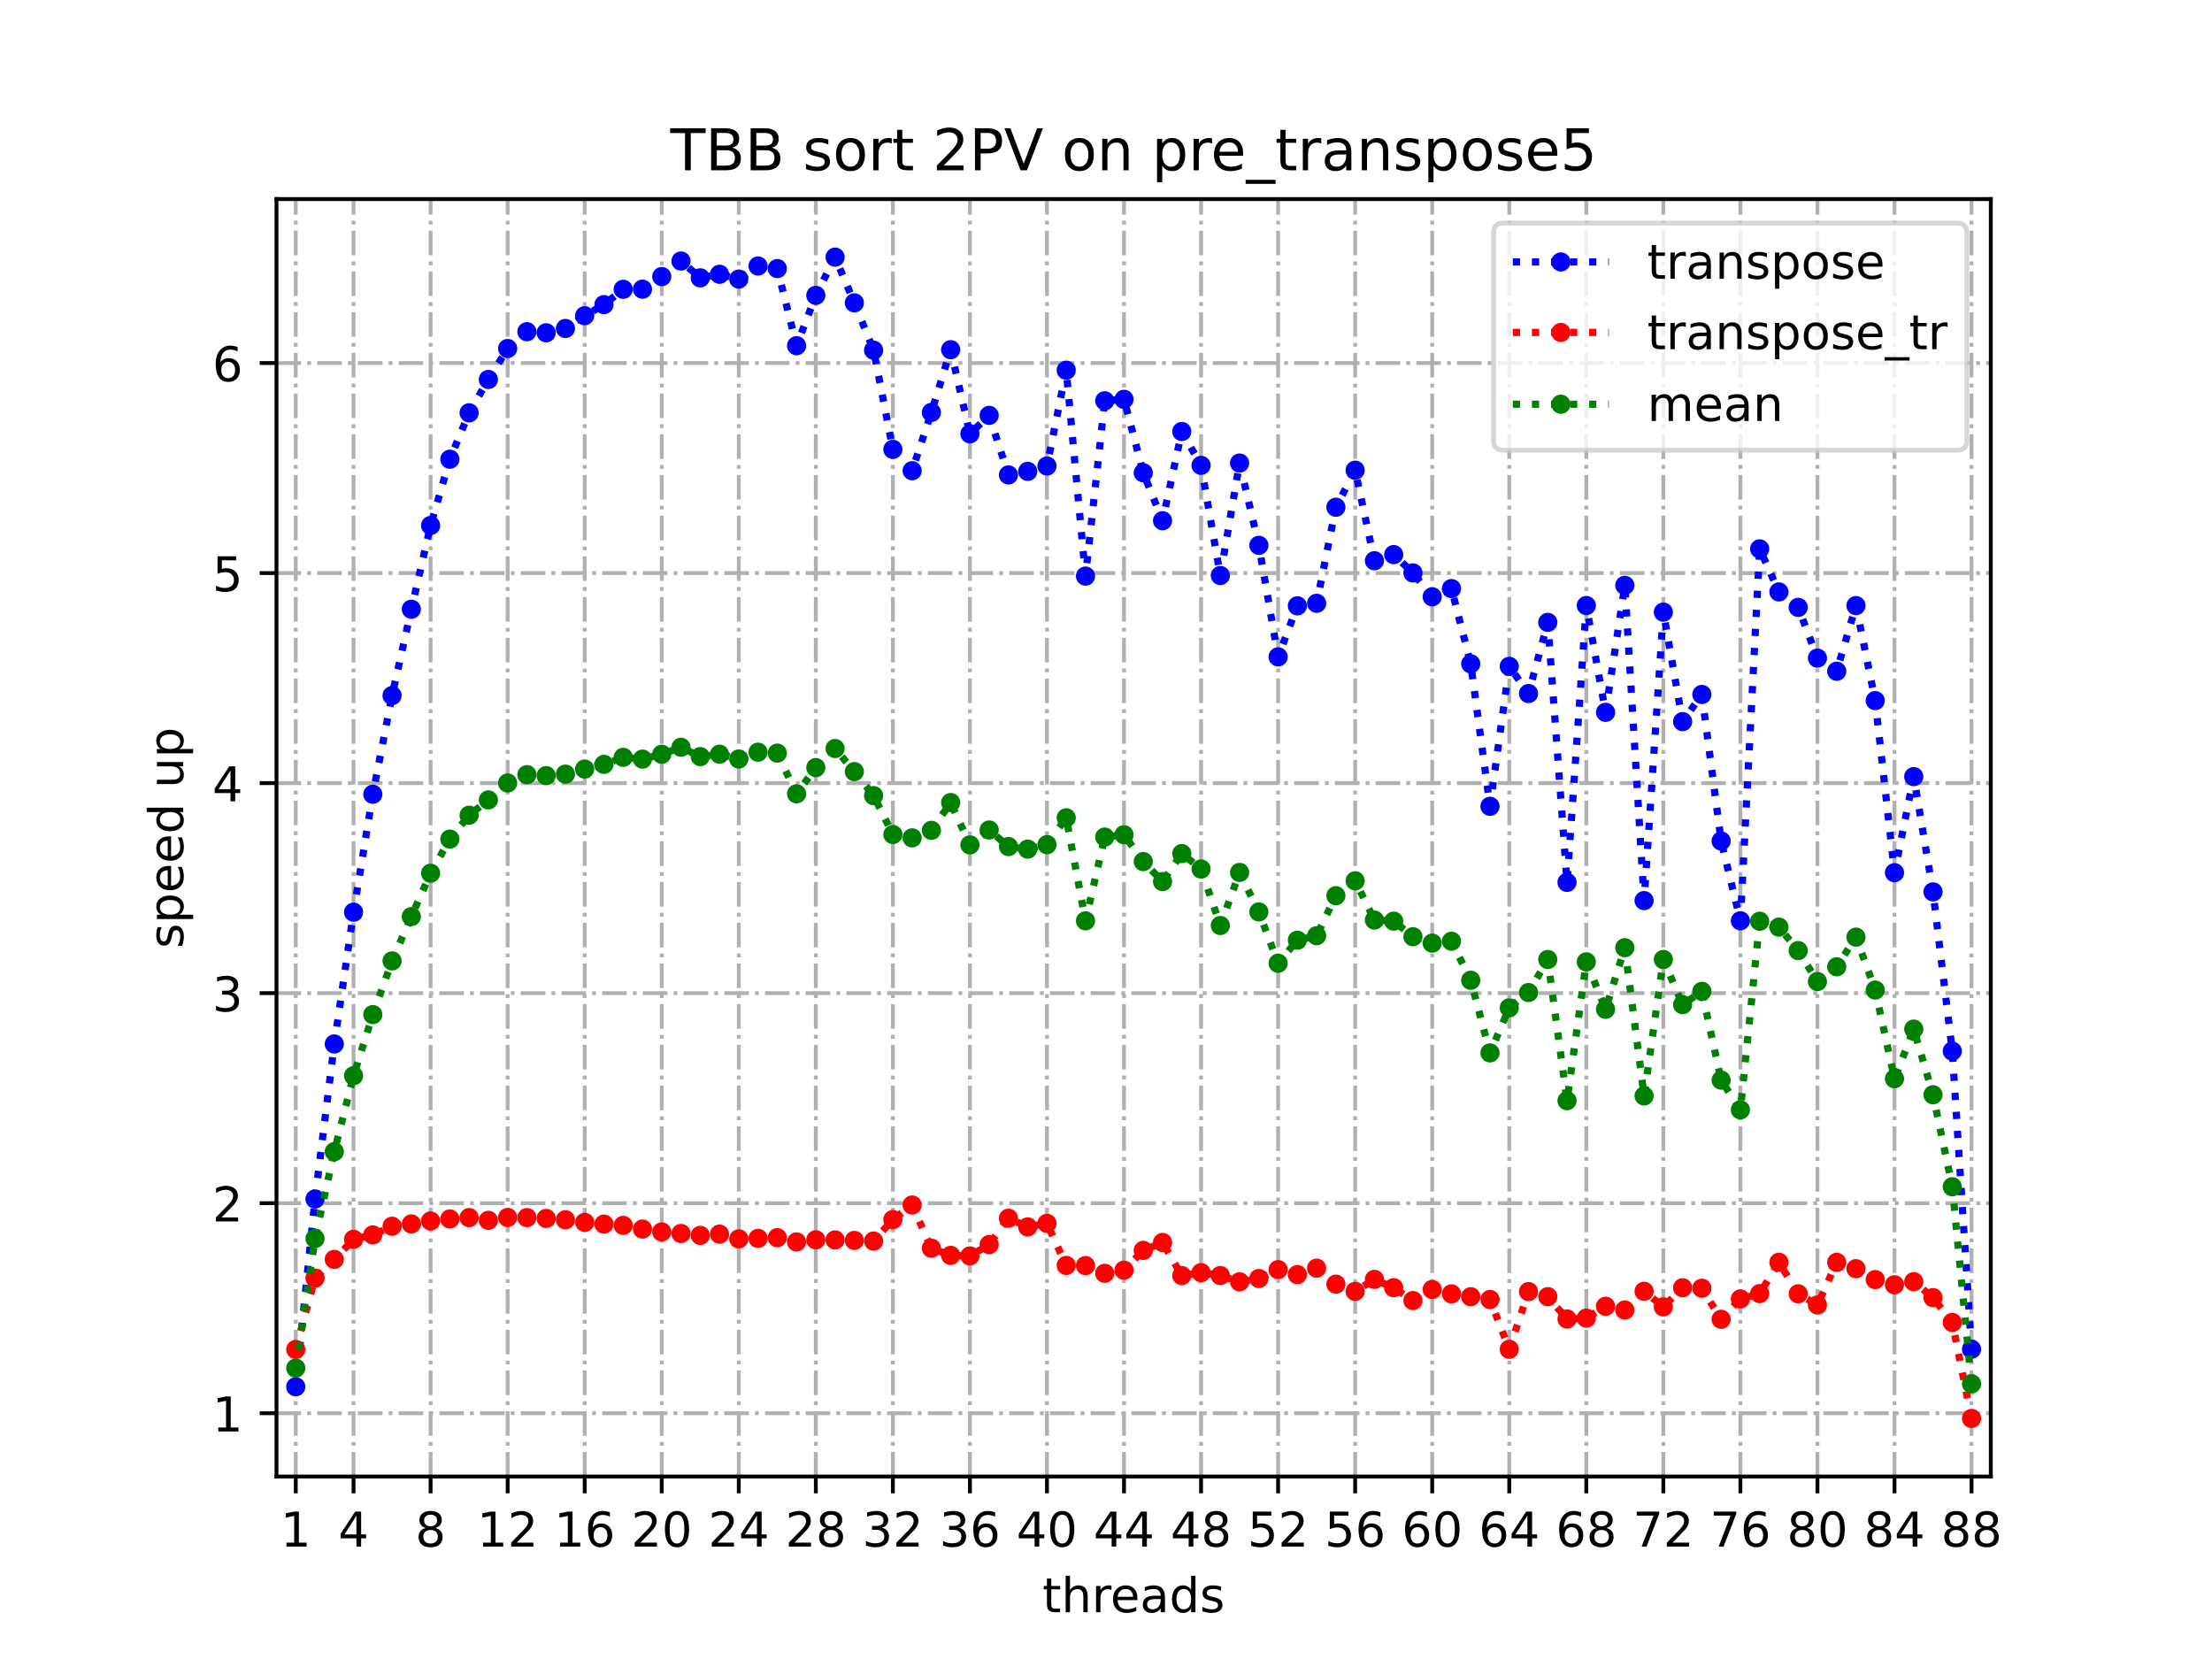 <?xml version="1.0" encoding="utf-8" standalone="no"?>
<!DOCTYPE svg PUBLIC "-//W3C//DTD SVG 1.1//EN"
  "http://www.w3.org/Graphics/SVG/1.1/DTD/svg11.dtd">
<!-- Created with matplotlib (https://matplotlib.org/) -->
<svg height="345.6pt" version="1.1" viewBox="0 0 460.8 345.6" width="460.8pt" xmlns="http://www.w3.org/2000/svg" xmlns:xlink="http://www.w3.org/1999/xlink">
 <defs>
  <style type="text/css">
*{stroke-linecap:butt;stroke-linejoin:round;}
  </style>
 </defs>
 <g id="figure_1">
  <g id="patch_1">
   <path d="M 0 345.6 
L 460.8 345.6 
L 460.8 0 
L 0 0 
z
" style="fill:#ffffff;"/>
  </g>
  <g id="axes_1">
   <g id="patch_2">
    <path d="M 57.6 307.584 
L 414.72 307.584 
L 414.72 41.472 
L 57.6 41.472 
z
" style="fill:#ffffff;"/>
   </g>
   <g id="matplotlib.axis_1">
    <g id="xtick_1">
     <g id="line2d_1">
      <path clip-path="url(#pc9fadb7f5a)" d="M 61.613 307.584 
L 61.613 41.472 
" style="fill:none;stroke:#b0b0b0;stroke-dasharray:5.12,1.28,0.8,1.28;stroke-dashoffset:0;stroke-width:0.8;"/>
     </g>
     <g id="line2d_2">
      <defs>
       <path d="M 0 0 
L 0 3.5 
" id="m2ab724857a" style="stroke:#000000;stroke-width:0.8;"/>
      </defs>
      <g>
       <use style="stroke:#000000;stroke-width:0.8;" x="61.613" xlink:href="#m2ab724857a" y="307.584"/>
      </g>
     </g>
     <g id="text_1">
      <!-- 1 -->
      <defs>
       <path d="M 12.406 8.297 
L 28.516 8.297 
L 28.516 63.922 
L 10.984 60.406 
L 10.984 69.391 
L 28.422 72.906 
L 38.281 72.906 
L 38.281 8.297 
L 54.391 8.297 
L 54.391 0 
L 12.406 0 
z
" id="DejaVuSans-49"/>
      </defs>
      <g transform="translate(58.431 322.182)scale(0.1 -0.1)">
       <use xlink:href="#DejaVuSans-49"/>
      </g>
     </g>
    </g>
    <g id="xtick_2">
     <g id="line2d_3">
      <path clip-path="url(#pc9fadb7f5a)" d="M 73.65 307.584 
L 73.65 41.472 
" style="fill:none;stroke:#b0b0b0;stroke-dasharray:5.12,1.28,0.8,1.28;stroke-dashoffset:0;stroke-width:0.8;"/>
     </g>
     <g id="line2d_4">
      <g>
       <use style="stroke:#000000;stroke-width:0.8;" x="73.65" xlink:href="#m2ab724857a" y="307.584"/>
      </g>
     </g>
     <g id="text_2">
      <!-- 4 -->
      <defs>
       <path d="M 37.797 64.312 
L 12.891 25.391 
L 37.797 25.391 
z
M 35.203 72.906 
L 47.609 72.906 
L 47.609 25.391 
L 58.016 25.391 
L 58.016 17.188 
L 47.609 17.188 
L 47.609 0 
L 37.797 0 
L 37.797 17.188 
L 4.891 17.188 
L 4.891 26.703 
z
" id="DejaVuSans-52"/>
      </defs>
      <g transform="translate(70.469 322.182)scale(0.1 -0.1)">
       <use xlink:href="#DejaVuSans-52"/>
      </g>
     </g>
    </g>
    <g id="xtick_3">
     <g id="line2d_5">
      <path clip-path="url(#pc9fadb7f5a)" d="M 89.701 307.584 
L 89.701 41.472 
" style="fill:none;stroke:#b0b0b0;stroke-dasharray:5.12,1.28,0.8,1.28;stroke-dashoffset:0;stroke-width:0.8;"/>
     </g>
     <g id="line2d_6">
      <g>
       <use style="stroke:#000000;stroke-width:0.8;" x="89.701" xlink:href="#m2ab724857a" y="307.584"/>
      </g>
     </g>
     <g id="text_3">
      <!-- 8 -->
      <defs>
       <path d="M 31.781 34.625 
Q 24.75 34.625 20.719 30.859 
Q 16.703 27.094 16.703 20.516 
Q 16.703 13.922 20.719 10.156 
Q 24.75 6.391 31.781 6.391 
Q 38.812 6.391 42.859 10.172 
Q 46.922 13.969 46.922 20.516 
Q 46.922 27.094 42.891 30.859 
Q 38.875 34.625 31.781 34.625 
z
M 21.922 38.812 
Q 15.578 40.375 12.031 44.719 
Q 8.5 49.078 8.5 55.328 
Q 8.5 64.062 14.719 69.141 
Q 20.953 74.219 31.781 74.219 
Q 42.672 74.219 48.875 69.141 
Q 55.078 64.062 55.078 55.328 
Q 55.078 49.078 51.531 44.719 
Q 48 40.375 41.703 38.812 
Q 48.828 37.156 52.797 32.312 
Q 56.781 27.484 56.781 20.516 
Q 56.781 9.906 50.312 4.234 
Q 43.844 -1.422 31.781 -1.422 
Q 19.734 -1.422 13.25 4.234 
Q 6.781 9.906 6.781 20.516 
Q 6.781 27.484 10.781 32.312 
Q 14.797 37.156 21.922 38.812 
z
M 18.312 54.391 
Q 18.312 48.734 21.844 45.562 
Q 25.391 42.391 31.781 42.391 
Q 38.141 42.391 41.719 45.562 
Q 45.312 48.734 45.312 54.391 
Q 45.312 60.062 41.719 63.234 
Q 38.141 66.406 31.781 66.406 
Q 25.391 66.406 21.844 63.234 
Q 18.312 60.062 18.312 54.391 
z
" id="DejaVuSans-56"/>
      </defs>
      <g transform="translate(86.519 322.182)scale(0.1 -0.1)">
       <use xlink:href="#DejaVuSans-56"/>
      </g>
     </g>
    </g>
    <g id="xtick_4">
     <g id="line2d_7">
      <path clip-path="url(#pc9fadb7f5a)" d="M 105.751 307.584 
L 105.751 41.472 
" style="fill:none;stroke:#b0b0b0;stroke-dasharray:5.12,1.28,0.8,1.28;stroke-dashoffset:0;stroke-width:0.8;"/>
     </g>
     <g id="line2d_8">
      <g>
       <use style="stroke:#000000;stroke-width:0.8;" x="105.751" xlink:href="#m2ab724857a" y="307.584"/>
      </g>
     </g>
     <g id="text_4">
      <!-- 12 -->
      <defs>
       <path d="M 19.188 8.297 
L 53.609 8.297 
L 53.609 0 
L 7.328 0 
L 7.328 8.297 
Q 12.938 14.109 22.625 23.891 
Q 32.328 33.688 34.812 36.531 
Q 39.547 41.844 41.422 45.531 
Q 43.312 49.219 43.312 52.781 
Q 43.312 58.594 39.234 62.25 
Q 35.156 65.922 28.609 65.922 
Q 23.969 65.922 18.812 64.312 
Q 13.672 62.703 7.812 59.422 
L 7.812 69.391 
Q 13.766 71.781 18.938 73 
Q 24.125 74.219 28.422 74.219 
Q 39.75 74.219 46.484 68.547 
Q 53.219 62.891 53.219 53.422 
Q 53.219 48.922 51.531 44.891 
Q 49.859 40.875 45.406 35.406 
Q 44.188 33.984 37.641 27.219 
Q 31.109 20.453 19.188 8.297 
z
" id="DejaVuSans-50"/>
      </defs>
      <g transform="translate(99.389 322.182)scale(0.1 -0.1)">
       <use xlink:href="#DejaVuSans-49"/>
       <use x="63.623" xlink:href="#DejaVuSans-50"/>
      </g>
     </g>
    </g>
    <g id="xtick_5">
     <g id="line2d_9">
      <path clip-path="url(#pc9fadb7f5a)" d="M 121.801 307.584 
L 121.801 41.472 
" style="fill:none;stroke:#b0b0b0;stroke-dasharray:5.12,1.28,0.8,1.28;stroke-dashoffset:0;stroke-width:0.8;"/>
     </g>
     <g id="line2d_10">
      <g>
       <use style="stroke:#000000;stroke-width:0.8;" x="121.801" xlink:href="#m2ab724857a" y="307.584"/>
      </g>
     </g>
     <g id="text_5">
      <!-- 16 -->
      <defs>
       <path d="M 33.016 40.375 
Q 26.375 40.375 22.484 35.828 
Q 18.609 31.297 18.609 23.391 
Q 18.609 15.531 22.484 10.953 
Q 26.375 6.391 33.016 6.391 
Q 39.656 6.391 43.531 10.953 
Q 47.406 15.531 47.406 23.391 
Q 47.406 31.297 43.531 35.828 
Q 39.656 40.375 33.016 40.375 
z
M 52.594 71.297 
L 52.594 62.312 
Q 48.875 64.062 45.094 64.984 
Q 41.312 65.922 37.594 65.922 
Q 27.828 65.922 22.672 59.328 
Q 17.531 52.734 16.797 39.406 
Q 19.672 43.656 24.016 45.922 
Q 28.375 48.188 33.594 48.188 
Q 44.578 48.188 50.953 41.516 
Q 57.328 34.859 57.328 23.391 
Q 57.328 12.156 50.688 5.359 
Q 44.047 -1.422 33.016 -1.422 
Q 20.359 -1.422 13.672 8.266 
Q 6.984 17.969 6.984 36.375 
Q 6.984 53.656 15.188 63.938 
Q 23.391 74.219 37.203 74.219 
Q 40.922 74.219 44.703 73.484 
Q 48.484 72.75 52.594 71.297 
z
" id="DejaVuSans-54"/>
      </defs>
      <g transform="translate(115.439 322.182)scale(0.1 -0.1)">
       <use xlink:href="#DejaVuSans-49"/>
       <use x="63.623" xlink:href="#DejaVuSans-54"/>
      </g>
     </g>
    </g>
    <g id="xtick_6">
     <g id="line2d_11">
      <path clip-path="url(#pc9fadb7f5a)" d="M 137.852 307.584 
L 137.852 41.472 
" style="fill:none;stroke:#b0b0b0;stroke-dasharray:5.12,1.28,0.8,1.28;stroke-dashoffset:0;stroke-width:0.8;"/>
     </g>
     <g id="line2d_12">
      <g>
       <use style="stroke:#000000;stroke-width:0.8;" x="137.852" xlink:href="#m2ab724857a" y="307.584"/>
      </g>
     </g>
     <g id="text_6">
      <!-- 20 -->
      <defs>
       <path d="M 31.781 66.406 
Q 24.172 66.406 20.328 58.906 
Q 16.5 51.422 16.5 36.375 
Q 16.5 21.391 20.328 13.891 
Q 24.172 6.391 31.781 6.391 
Q 39.453 6.391 43.281 13.891 
Q 47.125 21.391 47.125 36.375 
Q 47.125 51.422 43.281 58.906 
Q 39.453 66.406 31.781 66.406 
z
M 31.781 74.219 
Q 44.047 74.219 50.516 64.516 
Q 56.984 54.828 56.984 36.375 
Q 56.984 17.969 50.516 8.266 
Q 44.047 -1.422 31.781 -1.422 
Q 19.531 -1.422 13.062 8.266 
Q 6.594 17.969 6.594 36.375 
Q 6.594 54.828 13.062 64.516 
Q 19.531 74.219 31.781 74.219 
z
" id="DejaVuSans-48"/>
      </defs>
      <g transform="translate(131.489 322.182)scale(0.1 -0.1)">
       <use xlink:href="#DejaVuSans-50"/>
       <use x="63.623" xlink:href="#DejaVuSans-48"/>
      </g>
     </g>
    </g>
    <g id="xtick_7">
     <g id="line2d_13">
      <path clip-path="url(#pc9fadb7f5a)" d="M 153.902 307.584 
L 153.902 41.472 
" style="fill:none;stroke:#b0b0b0;stroke-dasharray:5.12,1.28,0.8,1.28;stroke-dashoffset:0;stroke-width:0.8;"/>
     </g>
     <g id="line2d_14">
      <g>
       <use style="stroke:#000000;stroke-width:0.8;" x="153.902" xlink:href="#m2ab724857a" y="307.584"/>
      </g>
     </g>
     <g id="text_7">
      <!-- 24 -->
      <g transform="translate(147.54 322.182)scale(0.1 -0.1)">
       <use xlink:href="#DejaVuSans-50"/>
       <use x="63.623" xlink:href="#DejaVuSans-52"/>
      </g>
     </g>
    </g>
    <g id="xtick_8">
     <g id="line2d_15">
      <path clip-path="url(#pc9fadb7f5a)" d="M 169.952 307.584 
L 169.952 41.472 
" style="fill:none;stroke:#b0b0b0;stroke-dasharray:5.12,1.28,0.8,1.28;stroke-dashoffset:0;stroke-width:0.8;"/>
     </g>
     <g id="line2d_16">
      <g>
       <use style="stroke:#000000;stroke-width:0.8;" x="169.952" xlink:href="#m2ab724857a" y="307.584"/>
      </g>
     </g>
     <g id="text_8">
      <!-- 28 -->
      <g transform="translate(163.59 322.182)scale(0.1 -0.1)">
       <use xlink:href="#DejaVuSans-50"/>
       <use x="63.623" xlink:href="#DejaVuSans-56"/>
      </g>
     </g>
    </g>
    <g id="xtick_9">
     <g id="line2d_17">
      <path clip-path="url(#pc9fadb7f5a)" d="M 186.003 307.584 
L 186.003 41.472 
" style="fill:none;stroke:#b0b0b0;stroke-dasharray:5.12,1.28,0.8,1.28;stroke-dashoffset:0;stroke-width:0.8;"/>
     </g>
     <g id="line2d_18">
      <g>
       <use style="stroke:#000000;stroke-width:0.8;" x="186.003" xlink:href="#m2ab724857a" y="307.584"/>
      </g>
     </g>
     <g id="text_9">
      <!-- 32 -->
      <defs>
       <path d="M 40.578 39.312 
Q 47.656 37.797 51.625 33 
Q 55.609 28.219 55.609 21.188 
Q 55.609 10.406 48.188 4.484 
Q 40.766 -1.422 27.094 -1.422 
Q 22.516 -1.422 17.656 -0.516 
Q 12.797 0.391 7.625 2.203 
L 7.625 11.719 
Q 11.719 9.328 16.594 8.109 
Q 21.484 6.891 26.812 6.891 
Q 36.078 6.891 40.938 10.547 
Q 45.797 14.203 45.797 21.188 
Q 45.797 27.641 41.281 31.266 
Q 36.766 34.906 28.719 34.906 
L 20.219 34.906 
L 20.219 43.016 
L 29.109 43.016 
Q 36.375 43.016 40.234 45.922 
Q 44.094 48.828 44.094 54.297 
Q 44.094 59.906 40.109 62.906 
Q 36.141 65.922 28.719 65.922 
Q 24.656 65.922 20.016 65.031 
Q 15.375 64.156 9.812 62.312 
L 9.812 71.094 
Q 15.438 72.656 20.344 73.438 
Q 25.25 74.219 29.594 74.219 
Q 40.828 74.219 47.359 69.109 
Q 53.906 64.016 53.906 55.328 
Q 53.906 49.266 50.438 45.094 
Q 46.969 40.922 40.578 39.312 
z
" id="DejaVuSans-51"/>
      </defs>
      <g transform="translate(179.64 322.182)scale(0.1 -0.1)">
       <use xlink:href="#DejaVuSans-51"/>
       <use x="63.623" xlink:href="#DejaVuSans-50"/>
      </g>
     </g>
    </g>
    <g id="xtick_10">
     <g id="line2d_19">
      <path clip-path="url(#pc9fadb7f5a)" d="M 202.053 307.584 
L 202.053 41.472 
" style="fill:none;stroke:#b0b0b0;stroke-dasharray:5.12,1.28,0.8,1.28;stroke-dashoffset:0;stroke-width:0.8;"/>
     </g>
     <g id="line2d_20">
      <g>
       <use style="stroke:#000000;stroke-width:0.8;" x="202.053" xlink:href="#m2ab724857a" y="307.584"/>
      </g>
     </g>
     <g id="text_10">
      <!-- 36 -->
      <g transform="translate(195.691 322.182)scale(0.1 -0.1)">
       <use xlink:href="#DejaVuSans-51"/>
       <use x="63.623" xlink:href="#DejaVuSans-54"/>
      </g>
     </g>
    </g>
    <g id="xtick_11">
     <g id="line2d_21">
      <path clip-path="url(#pc9fadb7f5a)" d="M 218.103 307.584 
L 218.103 41.472 
" style="fill:none;stroke:#b0b0b0;stroke-dasharray:5.12,1.28,0.8,1.28;stroke-dashoffset:0;stroke-width:0.8;"/>
     </g>
     <g id="line2d_22">
      <g>
       <use style="stroke:#000000;stroke-width:0.8;" x="218.103" xlink:href="#m2ab724857a" y="307.584"/>
      </g>
     </g>
     <g id="text_11">
      <!-- 40 -->
      <g transform="translate(211.741 322.182)scale(0.1 -0.1)">
       <use xlink:href="#DejaVuSans-52"/>
       <use x="63.623" xlink:href="#DejaVuSans-48"/>
      </g>
     </g>
    </g>
    <g id="xtick_12">
     <g id="line2d_23">
      <path clip-path="url(#pc9fadb7f5a)" d="M 234.154 307.584 
L 234.154 41.472 
" style="fill:none;stroke:#b0b0b0;stroke-dasharray:5.12,1.28,0.8,1.28;stroke-dashoffset:0;stroke-width:0.8;"/>
     </g>
     <g id="line2d_24">
      <g>
       <use style="stroke:#000000;stroke-width:0.8;" x="234.154" xlink:href="#m2ab724857a" y="307.584"/>
      </g>
     </g>
     <g id="text_12">
      <!-- 44 -->
      <g transform="translate(227.791 322.182)scale(0.1 -0.1)">
       <use xlink:href="#DejaVuSans-52"/>
       <use x="63.623" xlink:href="#DejaVuSans-52"/>
      </g>
     </g>
    </g>
    <g id="xtick_13">
     <g id="line2d_25">
      <path clip-path="url(#pc9fadb7f5a)" d="M 250.204 307.584 
L 250.204 41.472 
" style="fill:none;stroke:#b0b0b0;stroke-dasharray:5.12,1.28,0.8,1.28;stroke-dashoffset:0;stroke-width:0.8;"/>
     </g>
     <g id="line2d_26">
      <g>
       <use style="stroke:#000000;stroke-width:0.8;" x="250.204" xlink:href="#m2ab724857a" y="307.584"/>
      </g>
     </g>
     <g id="text_13">
      <!-- 48 -->
      <g transform="translate(243.842 322.182)scale(0.1 -0.1)">
       <use xlink:href="#DejaVuSans-52"/>
       <use x="63.623" xlink:href="#DejaVuSans-56"/>
      </g>
     </g>
    </g>
    <g id="xtick_14">
     <g id="line2d_27">
      <path clip-path="url(#pc9fadb7f5a)" d="M 266.254 307.584 
L 266.254 41.472 
" style="fill:none;stroke:#b0b0b0;stroke-dasharray:5.12,1.28,0.8,1.28;stroke-dashoffset:0;stroke-width:0.8;"/>
     </g>
     <g id="line2d_28">
      <g>
       <use style="stroke:#000000;stroke-width:0.8;" x="266.254" xlink:href="#m2ab724857a" y="307.584"/>
      </g>
     </g>
     <g id="text_14">
      <!-- 52 -->
      <defs>
       <path d="M 10.797 72.906 
L 49.516 72.906 
L 49.516 64.594 
L 19.828 64.594 
L 19.828 46.734 
Q 21.969 47.469 24.109 47.828 
Q 26.266 48.188 28.422 48.188 
Q 40.625 48.188 47.75 41.5 
Q 54.891 34.812 54.891 23.391 
Q 54.891 11.625 47.562 5.094 
Q 40.234 -1.422 26.906 -1.422 
Q 22.312 -1.422 17.547 -0.641 
Q 12.797 0.141 7.719 1.703 
L 7.719 11.625 
Q 12.109 9.234 16.797 8.062 
Q 21.484 6.891 26.703 6.891 
Q 35.156 6.891 40.078 11.328 
Q 45.016 15.766 45.016 23.391 
Q 45.016 31 40.078 35.438 
Q 35.156 39.891 26.703 39.891 
Q 22.75 39.891 18.812 39.016 
Q 14.891 38.141 10.797 36.281 
z
" id="DejaVuSans-53"/>
      </defs>
      <g transform="translate(259.892 322.182)scale(0.1 -0.1)">
       <use xlink:href="#DejaVuSans-53"/>
       <use x="63.623" xlink:href="#DejaVuSans-50"/>
      </g>
     </g>
    </g>
    <g id="xtick_15">
     <g id="line2d_29">
      <path clip-path="url(#pc9fadb7f5a)" d="M 282.305 307.584 
L 282.305 41.472 
" style="fill:none;stroke:#b0b0b0;stroke-dasharray:5.12,1.28,0.8,1.28;stroke-dashoffset:0;stroke-width:0.8;"/>
     </g>
     <g id="line2d_30">
      <g>
       <use style="stroke:#000000;stroke-width:0.8;" x="282.305" xlink:href="#m2ab724857a" y="307.584"/>
      </g>
     </g>
     <g id="text_15">
      <!-- 56 -->
      <g transform="translate(275.942 322.182)scale(0.1 -0.1)">
       <use xlink:href="#DejaVuSans-53"/>
       <use x="63.623" xlink:href="#DejaVuSans-54"/>
      </g>
     </g>
    </g>
    <g id="xtick_16">
     <g id="line2d_31">
      <path clip-path="url(#pc9fadb7f5a)" d="M 298.355 307.584 
L 298.355 41.472 
" style="fill:none;stroke:#b0b0b0;stroke-dasharray:5.12,1.28,0.8,1.28;stroke-dashoffset:0;stroke-width:0.8;"/>
     </g>
     <g id="line2d_32">
      <g>
       <use style="stroke:#000000;stroke-width:0.8;" x="298.355" xlink:href="#m2ab724857a" y="307.584"/>
      </g>
     </g>
     <g id="text_16">
      <!-- 60 -->
      <g transform="translate(291.993 322.182)scale(0.1 -0.1)">
       <use xlink:href="#DejaVuSans-54"/>
       <use x="63.623" xlink:href="#DejaVuSans-48"/>
      </g>
     </g>
    </g>
    <g id="xtick_17">
     <g id="line2d_33">
      <path clip-path="url(#pc9fadb7f5a)" d="M 314.405 307.584 
L 314.405 41.472 
" style="fill:none;stroke:#b0b0b0;stroke-dasharray:5.12,1.28,0.8,1.28;stroke-dashoffset:0;stroke-width:0.8;"/>
     </g>
     <g id="line2d_34">
      <g>
       <use style="stroke:#000000;stroke-width:0.8;" x="314.405" xlink:href="#m2ab724857a" y="307.584"/>
      </g>
     </g>
     <g id="text_17">
      <!-- 64 -->
      <g transform="translate(308.043 322.182)scale(0.1 -0.1)">
       <use xlink:href="#DejaVuSans-54"/>
       <use x="63.623" xlink:href="#DejaVuSans-52"/>
      </g>
     </g>
    </g>
    <g id="xtick_18">
     <g id="line2d_35">
      <path clip-path="url(#pc9fadb7f5a)" d="M 330.456 307.584 
L 330.456 41.472 
" style="fill:none;stroke:#b0b0b0;stroke-dasharray:5.12,1.28,0.8,1.28;stroke-dashoffset:0;stroke-width:0.8;"/>
     </g>
     <g id="line2d_36">
      <g>
       <use style="stroke:#000000;stroke-width:0.8;" x="330.456" xlink:href="#m2ab724857a" y="307.584"/>
      </g>
     </g>
     <g id="text_18">
      <!-- 68 -->
      <g transform="translate(324.093 322.182)scale(0.1 -0.1)">
       <use xlink:href="#DejaVuSans-54"/>
       <use x="63.623" xlink:href="#DejaVuSans-56"/>
      </g>
     </g>
    </g>
    <g id="xtick_19">
     <g id="line2d_37">
      <path clip-path="url(#pc9fadb7f5a)" d="M 346.506 307.584 
L 346.506 41.472 
" style="fill:none;stroke:#b0b0b0;stroke-dasharray:5.12,1.28,0.8,1.28;stroke-dashoffset:0;stroke-width:0.8;"/>
     </g>
     <g id="line2d_38">
      <g>
       <use style="stroke:#000000;stroke-width:0.8;" x="346.506" xlink:href="#m2ab724857a" y="307.584"/>
      </g>
     </g>
     <g id="text_19">
      <!-- 72 -->
      <defs>
       <path d="M 8.203 72.906 
L 55.078 72.906 
L 55.078 68.703 
L 28.609 0 
L 18.312 0 
L 43.219 64.594 
L 8.203 64.594 
z
" id="DejaVuSans-55"/>
      </defs>
      <g transform="translate(340.144 322.182)scale(0.1 -0.1)">
       <use xlink:href="#DejaVuSans-55"/>
       <use x="63.623" xlink:href="#DejaVuSans-50"/>
      </g>
     </g>
    </g>
    <g id="xtick_20">
     <g id="line2d_39">
      <path clip-path="url(#pc9fadb7f5a)" d="M 362.556 307.584 
L 362.556 41.472 
" style="fill:none;stroke:#b0b0b0;stroke-dasharray:5.12,1.28,0.8,1.28;stroke-dashoffset:0;stroke-width:0.8;"/>
     </g>
     <g id="line2d_40">
      <g>
       <use style="stroke:#000000;stroke-width:0.8;" x="362.556" xlink:href="#m2ab724857a" y="307.584"/>
      </g>
     </g>
     <g id="text_20">
      <!-- 76 -->
      <g transform="translate(356.194 322.182)scale(0.1 -0.1)">
       <use xlink:href="#DejaVuSans-55"/>
       <use x="63.623" xlink:href="#DejaVuSans-54"/>
      </g>
     </g>
    </g>
    <g id="xtick_21">
     <g id="line2d_41">
      <path clip-path="url(#pc9fadb7f5a)" d="M 378.607 307.584 
L 378.607 41.472 
" style="fill:none;stroke:#b0b0b0;stroke-dasharray:5.12,1.28,0.8,1.28;stroke-dashoffset:0;stroke-width:0.8;"/>
     </g>
     <g id="line2d_42">
      <g>
       <use style="stroke:#000000;stroke-width:0.8;" x="378.607" xlink:href="#m2ab724857a" y="307.584"/>
      </g>
     </g>
     <g id="text_21">
      <!-- 80 -->
      <g transform="translate(372.244 322.182)scale(0.1 -0.1)">
       <use xlink:href="#DejaVuSans-56"/>
       <use x="63.623" xlink:href="#DejaVuSans-48"/>
      </g>
     </g>
    </g>
    <g id="xtick_22">
     <g id="line2d_43">
      <path clip-path="url(#pc9fadb7f5a)" d="M 394.657 307.584 
L 394.657 41.472 
" style="fill:none;stroke:#b0b0b0;stroke-dasharray:5.12,1.28,0.8,1.28;stroke-dashoffset:0;stroke-width:0.8;"/>
     </g>
     <g id="line2d_44">
      <g>
       <use style="stroke:#000000;stroke-width:0.8;" x="394.657" xlink:href="#m2ab724857a" y="307.584"/>
      </g>
     </g>
     <g id="text_22">
      <!-- 84 -->
      <g transform="translate(388.295 322.182)scale(0.1 -0.1)">
       <use xlink:href="#DejaVuSans-56"/>
       <use x="63.623" xlink:href="#DejaVuSans-52"/>
      </g>
     </g>
    </g>
    <g id="xtick_23">
     <g id="line2d_45">
      <path clip-path="url(#pc9fadb7f5a)" d="M 410.707 307.584 
L 410.707 41.472 
" style="fill:none;stroke:#b0b0b0;stroke-dasharray:5.12,1.28,0.8,1.28;stroke-dashoffset:0;stroke-width:0.8;"/>
     </g>
     <g id="line2d_46">
      <g>
       <use style="stroke:#000000;stroke-width:0.8;" x="410.707" xlink:href="#m2ab724857a" y="307.584"/>
      </g>
     </g>
     <g id="text_23">
      <!-- 88 -->
      <g transform="translate(404.345 322.182)scale(0.1 -0.1)">
       <use xlink:href="#DejaVuSans-56"/>
       <use x="63.623" xlink:href="#DejaVuSans-56"/>
      </g>
     </g>
    </g>
    <g id="text_24">
     <!-- threads -->
     <defs>
      <path d="M 18.312 70.219 
L 18.312 54.688 
L 36.812 54.688 
L 36.812 47.703 
L 18.312 47.703 
L 18.312 18.016 
Q 18.312 11.328 20.141 9.422 
Q 21.969 7.516 27.594 7.516 
L 36.812 7.516 
L 36.812 0 
L 27.594 0 
Q 17.188 0 13.234 3.875 
Q 9.281 7.766 9.281 18.016 
L 9.281 47.703 
L 2.688 47.703 
L 2.688 54.688 
L 9.281 54.688 
L 9.281 70.219 
z
" id="DejaVuSans-116"/>
      <path d="M 54.891 33.016 
L 54.891 0 
L 45.906 0 
L 45.906 32.719 
Q 45.906 40.484 42.875 44.328 
Q 39.844 48.188 33.797 48.188 
Q 26.516 48.188 22.312 43.547 
Q 18.109 38.922 18.109 30.906 
L 18.109 0 
L 9.078 0 
L 9.078 75.984 
L 18.109 75.984 
L 18.109 46.188 
Q 21.344 51.125 25.703 53.562 
Q 30.078 56 35.797 56 
Q 45.219 56 50.047 50.172 
Q 54.891 44.344 54.891 33.016 
z
" id="DejaVuSans-104"/>
      <path d="M 41.109 46.297 
Q 39.594 47.172 37.812 47.578 
Q 36.031 48 33.891 48 
Q 26.266 48 22.188 43.047 
Q 18.109 38.094 18.109 28.812 
L 18.109 0 
L 9.078 0 
L 9.078 54.688 
L 18.109 54.688 
L 18.109 46.188 
Q 20.953 51.172 25.484 53.578 
Q 30.031 56 36.531 56 
Q 37.453 56 38.578 55.875 
Q 39.703 55.766 41.062 55.516 
z
" id="DejaVuSans-114"/>
      <path d="M 56.203 29.594 
L 56.203 25.203 
L 14.891 25.203 
Q 15.484 15.922 20.484 11.062 
Q 25.484 6.203 34.422 6.203 
Q 39.594 6.203 44.453 7.469 
Q 49.312 8.734 54.109 11.281 
L 54.109 2.781 
Q 49.266 0.734 44.188 -0.344 
Q 39.109 -1.422 33.891 -1.422 
Q 20.797 -1.422 13.156 6.188 
Q 5.516 13.812 5.516 26.812 
Q 5.516 40.234 12.766 48.109 
Q 20.016 56 32.328 56 
Q 43.359 56 49.781 48.891 
Q 56.203 41.797 56.203 29.594 
z
M 47.219 32.234 
Q 47.125 39.594 43.094 43.984 
Q 39.062 48.391 32.422 48.391 
Q 24.906 48.391 20.391 44.141 
Q 15.875 39.891 15.188 32.172 
z
" id="DejaVuSans-101"/>
      <path d="M 34.281 27.484 
Q 23.391 27.484 19.188 25 
Q 14.984 22.516 14.984 16.5 
Q 14.984 11.719 18.141 8.906 
Q 21.297 6.109 26.703 6.109 
Q 34.188 6.109 38.703 11.406 
Q 43.219 16.703 43.219 25.484 
L 43.219 27.484 
z
M 52.203 31.203 
L 52.203 0 
L 43.219 0 
L 43.219 8.297 
Q 40.141 3.328 35.547 0.953 
Q 30.953 -1.422 24.312 -1.422 
Q 15.922 -1.422 10.953 3.297 
Q 6 8.016 6 15.922 
Q 6 25.141 12.172 29.828 
Q 18.359 34.516 30.609 34.516 
L 43.219 34.516 
L 43.219 35.406 
Q 43.219 41.609 39.141 45 
Q 35.062 48.391 27.688 48.391 
Q 23 48.391 18.547 47.266 
Q 14.109 46.141 10.016 43.891 
L 10.016 52.203 
Q 14.938 54.109 19.578 55.047 
Q 24.219 56 28.609 56 
Q 40.484 56 46.344 49.844 
Q 52.203 43.703 52.203 31.203 
z
" id="DejaVuSans-97"/>
      <path d="M 45.406 46.391 
L 45.406 75.984 
L 54.391 75.984 
L 54.391 0 
L 45.406 0 
L 45.406 8.203 
Q 42.578 3.328 38.25 0.953 
Q 33.938 -1.422 27.875 -1.422 
Q 17.969 -1.422 11.734 6.484 
Q 5.516 14.406 5.516 27.297 
Q 5.516 40.188 11.734 48.094 
Q 17.969 56 27.875 56 
Q 33.938 56 38.25 53.625 
Q 42.578 51.266 45.406 46.391 
z
M 14.797 27.297 
Q 14.797 17.391 18.875 11.75 
Q 22.953 6.109 30.078 6.109 
Q 37.203 6.109 41.297 11.75 
Q 45.406 17.391 45.406 27.297 
Q 45.406 37.203 41.297 42.844 
Q 37.203 48.484 30.078 48.484 
Q 22.953 48.484 18.875 42.844 
Q 14.797 37.203 14.797 27.297 
z
" id="DejaVuSans-100"/>
      <path d="M 44.281 53.078 
L 44.281 44.578 
Q 40.484 46.531 36.375 47.5 
Q 32.281 48.484 27.875 48.484 
Q 21.188 48.484 17.844 46.438 
Q 14.5 44.391 14.5 40.281 
Q 14.5 37.156 16.891 35.375 
Q 19.281 33.594 26.516 31.984 
L 29.594 31.297 
Q 39.156 29.25 43.188 25.516 
Q 47.219 21.781 47.219 15.094 
Q 47.219 7.469 41.188 3.016 
Q 35.156 -1.422 24.609 -1.422 
Q 20.219 -1.422 15.453 -0.562 
Q 10.688 0.297 5.422 2 
L 5.422 11.281 
Q 10.406 8.688 15.234 7.391 
Q 20.062 6.109 24.812 6.109 
Q 31.156 6.109 34.562 8.281 
Q 37.984 10.453 37.984 14.406 
Q 37.984 18.062 35.516 20.016 
Q 33.062 21.969 24.703 23.781 
L 21.578 24.516 
Q 13.234 26.266 9.516 29.906 
Q 5.812 33.547 5.812 39.891 
Q 5.812 47.609 11.281 51.797 
Q 16.75 56 26.812 56 
Q 31.781 56 36.172 55.266 
Q 40.578 54.547 44.281 53.078 
z
" id="DejaVuSans-115"/>
     </defs>
     <g transform="translate(217.169 335.861)scale(0.1 -0.1)">
      <use xlink:href="#DejaVuSans-116"/>
      <use x="39.209" xlink:href="#DejaVuSans-104"/>
      <use x="102.588" xlink:href="#DejaVuSans-114"/>
      <use x="141.451" xlink:href="#DejaVuSans-101"/>
      <use x="202.975" xlink:href="#DejaVuSans-97"/>
      <use x="264.254" xlink:href="#DejaVuSans-100"/>
      <use x="327.73" xlink:href="#DejaVuSans-115"/>
     </g>
    </g>
   </g>
   <g id="matplotlib.axis_2">
    <g id="ytick_1">
     <g id="line2d_47">
      <path clip-path="url(#pc9fadb7f5a)" d="M 57.6 294.4 
L 414.72 294.4 
" style="fill:none;stroke:#b0b0b0;stroke-dasharray:5.12,1.28,0.8,1.28;stroke-dashoffset:0;stroke-width:0.8;"/>
     </g>
     <g id="line2d_48">
      <defs>
       <path d="M 0 0 
L -3.5 0 
" id="mf4a8a185a0" style="stroke:#000000;stroke-width:0.8;"/>
      </defs>
      <g>
       <use style="stroke:#000000;stroke-width:0.8;" x="57.6" xlink:href="#mf4a8a185a0" y="294.4"/>
      </g>
     </g>
     <g id="text_25">
      <!-- 1 -->
      <g transform="translate(44.237 298.2)scale(0.1 -0.1)">
       <use xlink:href="#DejaVuSans-49"/>
      </g>
     </g>
    </g>
    <g id="ytick_2">
     <g id="line2d_49">
      <path clip-path="url(#pc9fadb7f5a)" d="M 57.6 250.645 
L 414.72 250.645 
" style="fill:none;stroke:#b0b0b0;stroke-dasharray:5.12,1.28,0.8,1.28;stroke-dashoffset:0;stroke-width:0.8;"/>
     </g>
     <g id="line2d_50">
      <g>
       <use style="stroke:#000000;stroke-width:0.8;" x="57.6" xlink:href="#mf4a8a185a0" y="250.645"/>
      </g>
     </g>
     <g id="text_26">
      <!-- 2 -->
      <g transform="translate(44.237 254.445)scale(0.1 -0.1)">
       <use xlink:href="#DejaVuSans-50"/>
      </g>
     </g>
    </g>
    <g id="ytick_3">
     <g id="line2d_51">
      <path clip-path="url(#pc9fadb7f5a)" d="M 57.6 206.89 
L 414.72 206.89 
" style="fill:none;stroke:#b0b0b0;stroke-dasharray:5.12,1.28,0.8,1.28;stroke-dashoffset:0;stroke-width:0.8;"/>
     </g>
     <g id="line2d_52">
      <g>
       <use style="stroke:#000000;stroke-width:0.8;" x="57.6" xlink:href="#mf4a8a185a0" y="206.89"/>
      </g>
     </g>
     <g id="text_27">
      <!-- 3 -->
      <g transform="translate(44.237 210.69)scale(0.1 -0.1)">
       <use xlink:href="#DejaVuSans-51"/>
      </g>
     </g>
    </g>
    <g id="ytick_4">
     <g id="line2d_53">
      <path clip-path="url(#pc9fadb7f5a)" d="M 57.6 163.135 
L 414.72 163.135 
" style="fill:none;stroke:#b0b0b0;stroke-dasharray:5.12,1.28,0.8,1.28;stroke-dashoffset:0;stroke-width:0.8;"/>
     </g>
     <g id="line2d_54">
      <g>
       <use style="stroke:#000000;stroke-width:0.8;" x="57.6" xlink:href="#mf4a8a185a0" y="163.135"/>
      </g>
     </g>
     <g id="text_28">
      <!-- 4 -->
      <g transform="translate(44.237 166.935)scale(0.1 -0.1)">
       <use xlink:href="#DejaVuSans-52"/>
      </g>
     </g>
    </g>
    <g id="ytick_5">
     <g id="line2d_55">
      <path clip-path="url(#pc9fadb7f5a)" d="M 57.6 119.38 
L 414.72 119.38 
" style="fill:none;stroke:#b0b0b0;stroke-dasharray:5.12,1.28,0.8,1.28;stroke-dashoffset:0;stroke-width:0.8;"/>
     </g>
     <g id="line2d_56">
      <g>
       <use style="stroke:#000000;stroke-width:0.8;" x="57.6" xlink:href="#mf4a8a185a0" y="119.38"/>
      </g>
     </g>
     <g id="text_29">
      <!-- 5 -->
      <g transform="translate(44.237 123.179)scale(0.1 -0.1)">
       <use xlink:href="#DejaVuSans-53"/>
      </g>
     </g>
    </g>
    <g id="ytick_6">
     <g id="line2d_57">
      <path clip-path="url(#pc9fadb7f5a)" d="M 57.6 75.625 
L 414.72 75.625 
" style="fill:none;stroke:#b0b0b0;stroke-dasharray:5.12,1.28,0.8,1.28;stroke-dashoffset:0;stroke-width:0.8;"/>
     </g>
     <g id="line2d_58">
      <g>
       <use style="stroke:#000000;stroke-width:0.8;" x="57.6" xlink:href="#mf4a8a185a0" y="75.625"/>
      </g>
     </g>
     <g id="text_30">
      <!-- 6 -->
      <g transform="translate(44.237 79.424)scale(0.1 -0.1)">
       <use xlink:href="#DejaVuSans-54"/>
      </g>
     </g>
    </g>
    <g id="text_31">
     <!-- speed up -->
     <defs>
      <path d="M 18.109 8.203 
L 18.109 -20.797 
L 9.078 -20.797 
L 9.078 54.688 
L 18.109 54.688 
L 18.109 46.391 
Q 20.953 51.266 25.266 53.625 
Q 29.594 56 35.594 56 
Q 45.562 56 51.781 48.094 
Q 58.016 40.188 58.016 27.297 
Q 58.016 14.406 51.781 6.484 
Q 45.562 -1.422 35.594 -1.422 
Q 29.594 -1.422 25.266 0.953 
Q 20.953 3.328 18.109 8.203 
z
M 48.688 27.297 
Q 48.688 37.203 44.609 42.844 
Q 40.531 48.484 33.406 48.484 
Q 26.266 48.484 22.188 42.844 
Q 18.109 37.203 18.109 27.297 
Q 18.109 17.391 22.188 11.75 
Q 26.266 6.109 33.406 6.109 
Q 40.531 6.109 44.609 11.75 
Q 48.688 17.391 48.688 27.297 
z
" id="DejaVuSans-112"/>
      <path id="DejaVuSans-32"/>
      <path d="M 8.5 21.578 
L 8.5 54.688 
L 17.484 54.688 
L 17.484 21.922 
Q 17.484 14.156 20.5 10.266 
Q 23.531 6.391 29.594 6.391 
Q 36.859 6.391 41.078 11.031 
Q 45.312 15.672 45.312 23.688 
L 45.312 54.688 
L 54.297 54.688 
L 54.297 0 
L 45.312 0 
L 45.312 8.406 
Q 42.047 3.422 37.719 1 
Q 33.406 -1.422 27.688 -1.422 
Q 18.266 -1.422 13.375 4.438 
Q 8.5 10.297 8.5 21.578 
z
M 31.109 56 
z
" id="DejaVuSans-117"/>
     </defs>
     <g transform="translate(38.158 197.566)rotate(-90)scale(0.1 -0.1)">
      <use xlink:href="#DejaVuSans-115"/>
      <use x="52.1" xlink:href="#DejaVuSans-112"/>
      <use x="115.576" xlink:href="#DejaVuSans-101"/>
      <use x="177.1" xlink:href="#DejaVuSans-101"/>
      <use x="238.623" xlink:href="#DejaVuSans-100"/>
      <use x="302.1" xlink:href="#DejaVuSans-32"/>
      <use x="333.887" xlink:href="#DejaVuSans-117"/>
      <use x="397.266" xlink:href="#DejaVuSans-112"/>
     </g>
    </g>
   </g>
   <g id="line2d_59">
    <path clip-path="url(#pc9fadb7f5a)" d="M 61.613 288.893 
L 65.625 249.778 
L 69.638 217.478 
L 73.65 190.026 
L 77.663 165.458 
L 81.676 144.897 
L 85.688 126.915 
L 89.701 109.471 
L 93.713 95.664 
L 97.726 85.998 
L 101.738 79.051 
L 105.751 72.6 
L 109.764 69.101 
L 113.776 69.328 
L 117.789 68.429 
L 121.801 65.764 
L 125.814 63.462 
L 129.827 60.266 
L 133.839 60.241 
L 137.852 57.612 
L 141.864 54.378 
L 145.877 57.883 
L 149.889 57.138 
L 153.902 58.138 
L 157.915 55.413 
L 161.927 55.95 
L 165.94 72.011 
L 169.952 61.533 
L 173.965 53.568 
L 177.978 63.089 
L 181.99 72.957 
L 186.003 93.615 
L 190.015 98.056 
L 194.028 85.917 
L 198.04 72.849 
L 202.053 90.367 
L 206.066 86.528 
L 210.078 98.936 
L 214.091 98.191 
L 218.103 97.081 
L 222.116 77.121 
L 226.129 120.009 
L 230.141 83.492 
L 234.154 83.189 
L 238.166 98.49 
L 242.179 108.473 
L 246.191 89.89 
L 250.204 96.951 
L 254.217 119.885 
L 258.229 96.459 
L 262.242 113.605 
L 266.254 136.841 
L 270.267 126.208 
L 274.28 125.676 
L 278.292 105.666 
L 282.305 97.95 
L 286.317 116.811 
L 290.33 115.531 
L 294.342 119.348 
L 298.355 124.318 
L 302.368 122.608 
L 306.38 138.286 
L 310.393 167.968 
L 314.405 138.81 
L 318.418 144.474 
L 322.431 129.649 
L 326.443 183.813 
L 330.456 126.145 
L 334.468 148.394 
L 338.481 121.937 
L 342.493 187.609 
L 346.506 127.515 
L 350.519 150.325 
L 354.531 144.671 
L 358.544 175.195 
L 362.556 191.814 
L 366.569 114.339 
L 370.582 123.31 
L 374.594 126.525 
L 378.607 137.093 
L 382.619 139.83 
L 386.632 126.156 
L 390.644 145.947 
L 394.657 181.797 
L 398.67 161.779 
L 402.682 185.791 
L 406.695 218.963 
L 410.707 281.067 
" style="fill:none;stroke:#0000ff;stroke-dasharray:1.5,2.475;stroke-dashoffset:0;stroke-width:1.5;"/>
    <defs>
     <path d="M 0 1.5 
C 0.398 1.5 0.779 1.342 1.061 1.061 
C 1.342 0.779 1.5 0.398 1.5 0 
C 1.5 -0.398 1.342 -0.779 1.061 -1.061 
C 0.779 -1.342 0.398 -1.5 0 -1.5 
C -0.398 -1.5 -0.779 -1.342 -1.061 -1.061 
C -1.342 -0.779 -1.5 -0.398 -1.5 0 
C -1.5 0.398 -1.342 0.779 -1.061 1.061 
C -0.779 1.342 -0.398 1.5 0 1.5 
z
" id="m2bfafaba84" style="stroke:#0000ff;"/>
    </defs>
    <g clip-path="url(#pc9fadb7f5a)">
     <use style="fill:#0000ff;stroke:#0000ff;" x="61.613" xlink:href="#m2bfafaba84" y="288.893"/>
     <use style="fill:#0000ff;stroke:#0000ff;" x="65.625" xlink:href="#m2bfafaba84" y="249.778"/>
     <use style="fill:#0000ff;stroke:#0000ff;" x="69.638" xlink:href="#m2bfafaba84" y="217.478"/>
     <use style="fill:#0000ff;stroke:#0000ff;" x="73.65" xlink:href="#m2bfafaba84" y="190.026"/>
     <use style="fill:#0000ff;stroke:#0000ff;" x="77.663" xlink:href="#m2bfafaba84" y="165.458"/>
     <use style="fill:#0000ff;stroke:#0000ff;" x="81.676" xlink:href="#m2bfafaba84" y="144.897"/>
     <use style="fill:#0000ff;stroke:#0000ff;" x="85.688" xlink:href="#m2bfafaba84" y="126.915"/>
     <use style="fill:#0000ff;stroke:#0000ff;" x="89.701" xlink:href="#m2bfafaba84" y="109.471"/>
     <use style="fill:#0000ff;stroke:#0000ff;" x="93.713" xlink:href="#m2bfafaba84" y="95.664"/>
     <use style="fill:#0000ff;stroke:#0000ff;" x="97.726" xlink:href="#m2bfafaba84" y="85.998"/>
     <use style="fill:#0000ff;stroke:#0000ff;" x="101.738" xlink:href="#m2bfafaba84" y="79.051"/>
     <use style="fill:#0000ff;stroke:#0000ff;" x="105.751" xlink:href="#m2bfafaba84" y="72.6"/>
     <use style="fill:#0000ff;stroke:#0000ff;" x="109.764" xlink:href="#m2bfafaba84" y="69.101"/>
     <use style="fill:#0000ff;stroke:#0000ff;" x="113.776" xlink:href="#m2bfafaba84" y="69.328"/>
     <use style="fill:#0000ff;stroke:#0000ff;" x="117.789" xlink:href="#m2bfafaba84" y="68.429"/>
     <use style="fill:#0000ff;stroke:#0000ff;" x="121.801" xlink:href="#m2bfafaba84" y="65.764"/>
     <use style="fill:#0000ff;stroke:#0000ff;" x="125.814" xlink:href="#m2bfafaba84" y="63.462"/>
     <use style="fill:#0000ff;stroke:#0000ff;" x="129.827" xlink:href="#m2bfafaba84" y="60.266"/>
     <use style="fill:#0000ff;stroke:#0000ff;" x="133.839" xlink:href="#m2bfafaba84" y="60.241"/>
     <use style="fill:#0000ff;stroke:#0000ff;" x="137.852" xlink:href="#m2bfafaba84" y="57.612"/>
     <use style="fill:#0000ff;stroke:#0000ff;" x="141.864" xlink:href="#m2bfafaba84" y="54.378"/>
     <use style="fill:#0000ff;stroke:#0000ff;" x="145.877" xlink:href="#m2bfafaba84" y="57.883"/>
     <use style="fill:#0000ff;stroke:#0000ff;" x="149.889" xlink:href="#m2bfafaba84" y="57.138"/>
     <use style="fill:#0000ff;stroke:#0000ff;" x="153.902" xlink:href="#m2bfafaba84" y="58.138"/>
     <use style="fill:#0000ff;stroke:#0000ff;" x="157.915" xlink:href="#m2bfafaba84" y="55.413"/>
     <use style="fill:#0000ff;stroke:#0000ff;" x="161.927" xlink:href="#m2bfafaba84" y="55.95"/>
     <use style="fill:#0000ff;stroke:#0000ff;" x="165.94" xlink:href="#m2bfafaba84" y="72.011"/>
     <use style="fill:#0000ff;stroke:#0000ff;" x="169.952" xlink:href="#m2bfafaba84" y="61.533"/>
     <use style="fill:#0000ff;stroke:#0000ff;" x="173.965" xlink:href="#m2bfafaba84" y="53.568"/>
     <use style="fill:#0000ff;stroke:#0000ff;" x="177.978" xlink:href="#m2bfafaba84" y="63.089"/>
     <use style="fill:#0000ff;stroke:#0000ff;" x="181.99" xlink:href="#m2bfafaba84" y="72.957"/>
     <use style="fill:#0000ff;stroke:#0000ff;" x="186.003" xlink:href="#m2bfafaba84" y="93.615"/>
     <use style="fill:#0000ff;stroke:#0000ff;" x="190.015" xlink:href="#m2bfafaba84" y="98.056"/>
     <use style="fill:#0000ff;stroke:#0000ff;" x="194.028" xlink:href="#m2bfafaba84" y="85.917"/>
     <use style="fill:#0000ff;stroke:#0000ff;" x="198.04" xlink:href="#m2bfafaba84" y="72.849"/>
     <use style="fill:#0000ff;stroke:#0000ff;" x="202.053" xlink:href="#m2bfafaba84" y="90.367"/>
     <use style="fill:#0000ff;stroke:#0000ff;" x="206.066" xlink:href="#m2bfafaba84" y="86.528"/>
     <use style="fill:#0000ff;stroke:#0000ff;" x="210.078" xlink:href="#m2bfafaba84" y="98.936"/>
     <use style="fill:#0000ff;stroke:#0000ff;" x="214.091" xlink:href="#m2bfafaba84" y="98.191"/>
     <use style="fill:#0000ff;stroke:#0000ff;" x="218.103" xlink:href="#m2bfafaba84" y="97.081"/>
     <use style="fill:#0000ff;stroke:#0000ff;" x="222.116" xlink:href="#m2bfafaba84" y="77.121"/>
     <use style="fill:#0000ff;stroke:#0000ff;" x="226.129" xlink:href="#m2bfafaba84" y="120.009"/>
     <use style="fill:#0000ff;stroke:#0000ff;" x="230.141" xlink:href="#m2bfafaba84" y="83.492"/>
     <use style="fill:#0000ff;stroke:#0000ff;" x="234.154" xlink:href="#m2bfafaba84" y="83.189"/>
     <use style="fill:#0000ff;stroke:#0000ff;" x="238.166" xlink:href="#m2bfafaba84" y="98.49"/>
     <use style="fill:#0000ff;stroke:#0000ff;" x="242.179" xlink:href="#m2bfafaba84" y="108.473"/>
     <use style="fill:#0000ff;stroke:#0000ff;" x="246.191" xlink:href="#m2bfafaba84" y="89.89"/>
     <use style="fill:#0000ff;stroke:#0000ff;" x="250.204" xlink:href="#m2bfafaba84" y="96.951"/>
     <use style="fill:#0000ff;stroke:#0000ff;" x="254.217" xlink:href="#m2bfafaba84" y="119.885"/>
     <use style="fill:#0000ff;stroke:#0000ff;" x="258.229" xlink:href="#m2bfafaba84" y="96.459"/>
     <use style="fill:#0000ff;stroke:#0000ff;" x="262.242" xlink:href="#m2bfafaba84" y="113.605"/>
     <use style="fill:#0000ff;stroke:#0000ff;" x="266.254" xlink:href="#m2bfafaba84" y="136.841"/>
     <use style="fill:#0000ff;stroke:#0000ff;" x="270.267" xlink:href="#m2bfafaba84" y="126.208"/>
     <use style="fill:#0000ff;stroke:#0000ff;" x="274.28" xlink:href="#m2bfafaba84" y="125.676"/>
     <use style="fill:#0000ff;stroke:#0000ff;" x="278.292" xlink:href="#m2bfafaba84" y="105.666"/>
     <use style="fill:#0000ff;stroke:#0000ff;" x="282.305" xlink:href="#m2bfafaba84" y="97.95"/>
     <use style="fill:#0000ff;stroke:#0000ff;" x="286.317" xlink:href="#m2bfafaba84" y="116.811"/>
     <use style="fill:#0000ff;stroke:#0000ff;" x="290.33" xlink:href="#m2bfafaba84" y="115.531"/>
     <use style="fill:#0000ff;stroke:#0000ff;" x="294.342" xlink:href="#m2bfafaba84" y="119.348"/>
     <use style="fill:#0000ff;stroke:#0000ff;" x="298.355" xlink:href="#m2bfafaba84" y="124.318"/>
     <use style="fill:#0000ff;stroke:#0000ff;" x="302.368" xlink:href="#m2bfafaba84" y="122.608"/>
     <use style="fill:#0000ff;stroke:#0000ff;" x="306.38" xlink:href="#m2bfafaba84" y="138.286"/>
     <use style="fill:#0000ff;stroke:#0000ff;" x="310.393" xlink:href="#m2bfafaba84" y="167.968"/>
     <use style="fill:#0000ff;stroke:#0000ff;" x="314.405" xlink:href="#m2bfafaba84" y="138.81"/>
     <use style="fill:#0000ff;stroke:#0000ff;" x="318.418" xlink:href="#m2bfafaba84" y="144.474"/>
     <use style="fill:#0000ff;stroke:#0000ff;" x="322.431" xlink:href="#m2bfafaba84" y="129.649"/>
     <use style="fill:#0000ff;stroke:#0000ff;" x="326.443" xlink:href="#m2bfafaba84" y="183.813"/>
     <use style="fill:#0000ff;stroke:#0000ff;" x="330.456" xlink:href="#m2bfafaba84" y="126.145"/>
     <use style="fill:#0000ff;stroke:#0000ff;" x="334.468" xlink:href="#m2bfafaba84" y="148.394"/>
     <use style="fill:#0000ff;stroke:#0000ff;" x="338.481" xlink:href="#m2bfafaba84" y="121.937"/>
     <use style="fill:#0000ff;stroke:#0000ff;" x="342.493" xlink:href="#m2bfafaba84" y="187.609"/>
     <use style="fill:#0000ff;stroke:#0000ff;" x="346.506" xlink:href="#m2bfafaba84" y="127.515"/>
     <use style="fill:#0000ff;stroke:#0000ff;" x="350.519" xlink:href="#m2bfafaba84" y="150.325"/>
     <use style="fill:#0000ff;stroke:#0000ff;" x="354.531" xlink:href="#m2bfafaba84" y="144.671"/>
     <use style="fill:#0000ff;stroke:#0000ff;" x="358.544" xlink:href="#m2bfafaba84" y="175.195"/>
     <use style="fill:#0000ff;stroke:#0000ff;" x="362.556" xlink:href="#m2bfafaba84" y="191.814"/>
     <use style="fill:#0000ff;stroke:#0000ff;" x="366.569" xlink:href="#m2bfafaba84" y="114.339"/>
     <use style="fill:#0000ff;stroke:#0000ff;" x="370.582" xlink:href="#m2bfafaba84" y="123.31"/>
     <use style="fill:#0000ff;stroke:#0000ff;" x="374.594" xlink:href="#m2bfafaba84" y="126.525"/>
     <use style="fill:#0000ff;stroke:#0000ff;" x="378.607" xlink:href="#m2bfafaba84" y="137.093"/>
     <use style="fill:#0000ff;stroke:#0000ff;" x="382.619" xlink:href="#m2bfafaba84" y="139.83"/>
     <use style="fill:#0000ff;stroke:#0000ff;" x="386.632" xlink:href="#m2bfafaba84" y="126.156"/>
     <use style="fill:#0000ff;stroke:#0000ff;" x="390.644" xlink:href="#m2bfafaba84" y="145.947"/>
     <use style="fill:#0000ff;stroke:#0000ff;" x="394.657" xlink:href="#m2bfafaba84" y="181.797"/>
     <use style="fill:#0000ff;stroke:#0000ff;" x="398.67" xlink:href="#m2bfafaba84" y="161.779"/>
     <use style="fill:#0000ff;stroke:#0000ff;" x="402.682" xlink:href="#m2bfafaba84" y="185.791"/>
     <use style="fill:#0000ff;stroke:#0000ff;" x="406.695" xlink:href="#m2bfafaba84" y="218.963"/>
     <use style="fill:#0000ff;stroke:#0000ff;" x="410.707" xlink:href="#m2bfafaba84" y="281.067"/>
    </g>
   </g>
   <g id="line2d_60">
    <path clip-path="url(#pc9fadb7f5a)" d="M 61.613 281.114 
L 65.625 266.256 
L 69.638 262.352 
L 73.65 258.173 
L 77.663 257.256 
L 81.676 255.452 
L 85.688 254.965 
L 89.701 254.354 
L 93.713 253.927 
L 97.726 253.649 
L 101.738 254.22 
L 105.751 253.622 
L 109.764 253.649 
L 113.776 253.823 
L 117.789 254.103 
L 121.801 254.646 
L 125.814 255.001 
L 129.827 255.272 
L 133.839 256.037 
L 137.852 256.642 
L 141.864 256.964 
L 145.877 257.352 
L 149.889 257.099 
L 153.902 258.081 
L 157.915 257.975 
L 161.927 257.831 
L 165.94 258.715 
L 169.952 258.273 
L 173.965 258.296 
L 177.978 258.395 
L 181.99 258.535 
L 186.003 254.061 
L 190.015 251.024 
L 194.028 260.028 
L 198.04 261.524 
L 202.053 261.634 
L 206.066 259.271 
L 210.078 253.778 
L 214.091 255.586 
L 218.103 254.85 
L 222.116 263.612 
L 226.129 263.647 
L 230.141 265.26 
L 234.154 264.601 
L 238.166 260.477 
L 242.179 258.827 
L 246.191 265.731 
L 250.204 265.113 
L 254.217 265.72 
L 258.229 267.028 
L 262.242 266.337 
L 266.254 264.487 
L 270.267 265.524 
L 274.28 264.18 
L 278.292 267.513 
L 282.305 269.024 
L 286.317 266.517 
L 290.33 268.25 
L 294.342 270.93 
L 298.355 268.622 
L 302.368 269.536 
L 306.38 270.128 
L 310.393 270.705 
L 314.405 281.084 
L 318.418 269.062 
L 322.431 270.119 
L 326.443 274.773 
L 330.456 274.596 
L 334.468 272.121 
L 338.481 272.905 
L 342.493 269 
L 346.506 272.245 
L 350.519 268.26 
L 354.531 268.363 
L 358.544 274.831 
L 362.556 270.591 
L 366.569 269.486 
L 370.582 262.966 
L 374.594 269.522 
L 378.607 271.849 
L 382.619 262.967 
L 386.632 264.29 
L 390.644 266.556 
L 394.657 267.641 
L 398.67 266.996 
L 402.682 270.323 
L 406.695 275.484 
L 410.707 295.488 
" style="fill:none;stroke:#ff0000;stroke-dasharray:1.5,2.475;stroke-dashoffset:0;stroke-width:1.5;"/>
    <defs>
     <path d="M 0 1.5 
C 0.398 1.5 0.779 1.342 1.061 1.061 
C 1.342 0.779 1.5 0.398 1.5 0 
C 1.5 -0.398 1.342 -0.779 1.061 -1.061 
C 0.779 -1.342 0.398 -1.5 0 -1.5 
C -0.398 -1.5 -0.779 -1.342 -1.061 -1.061 
C -1.342 -0.779 -1.5 -0.398 -1.5 0 
C -1.5 0.398 -1.342 0.779 -1.061 1.061 
C -0.779 1.342 -0.398 1.5 0 1.5 
z
" id="mde95c9ffac" style="stroke:#ff0000;"/>
    </defs>
    <g clip-path="url(#pc9fadb7f5a)">
     <use style="fill:#ff0000;stroke:#ff0000;" x="61.613" xlink:href="#mde95c9ffac" y="281.114"/>
     <use style="fill:#ff0000;stroke:#ff0000;" x="65.625" xlink:href="#mde95c9ffac" y="266.256"/>
     <use style="fill:#ff0000;stroke:#ff0000;" x="69.638" xlink:href="#mde95c9ffac" y="262.352"/>
     <use style="fill:#ff0000;stroke:#ff0000;" x="73.65" xlink:href="#mde95c9ffac" y="258.173"/>
     <use style="fill:#ff0000;stroke:#ff0000;" x="77.663" xlink:href="#mde95c9ffac" y="257.256"/>
     <use style="fill:#ff0000;stroke:#ff0000;" x="81.676" xlink:href="#mde95c9ffac" y="255.452"/>
     <use style="fill:#ff0000;stroke:#ff0000;" x="85.688" xlink:href="#mde95c9ffac" y="254.965"/>
     <use style="fill:#ff0000;stroke:#ff0000;" x="89.701" xlink:href="#mde95c9ffac" y="254.354"/>
     <use style="fill:#ff0000;stroke:#ff0000;" x="93.713" xlink:href="#mde95c9ffac" y="253.927"/>
     <use style="fill:#ff0000;stroke:#ff0000;" x="97.726" xlink:href="#mde95c9ffac" y="253.649"/>
     <use style="fill:#ff0000;stroke:#ff0000;" x="101.738" xlink:href="#mde95c9ffac" y="254.22"/>
     <use style="fill:#ff0000;stroke:#ff0000;" x="105.751" xlink:href="#mde95c9ffac" y="253.622"/>
     <use style="fill:#ff0000;stroke:#ff0000;" x="109.764" xlink:href="#mde95c9ffac" y="253.649"/>
     <use style="fill:#ff0000;stroke:#ff0000;" x="113.776" xlink:href="#mde95c9ffac" y="253.823"/>
     <use style="fill:#ff0000;stroke:#ff0000;" x="117.789" xlink:href="#mde95c9ffac" y="254.103"/>
     <use style="fill:#ff0000;stroke:#ff0000;" x="121.801" xlink:href="#mde95c9ffac" y="254.646"/>
     <use style="fill:#ff0000;stroke:#ff0000;" x="125.814" xlink:href="#mde95c9ffac" y="255.001"/>
     <use style="fill:#ff0000;stroke:#ff0000;" x="129.827" xlink:href="#mde95c9ffac" y="255.272"/>
     <use style="fill:#ff0000;stroke:#ff0000;" x="133.839" xlink:href="#mde95c9ffac" y="256.037"/>
     <use style="fill:#ff0000;stroke:#ff0000;" x="137.852" xlink:href="#mde95c9ffac" y="256.642"/>
     <use style="fill:#ff0000;stroke:#ff0000;" x="141.864" xlink:href="#mde95c9ffac" y="256.964"/>
     <use style="fill:#ff0000;stroke:#ff0000;" x="145.877" xlink:href="#mde95c9ffac" y="257.352"/>
     <use style="fill:#ff0000;stroke:#ff0000;" x="149.889" xlink:href="#mde95c9ffac" y="257.099"/>
     <use style="fill:#ff0000;stroke:#ff0000;" x="153.902" xlink:href="#mde95c9ffac" y="258.081"/>
     <use style="fill:#ff0000;stroke:#ff0000;" x="157.915" xlink:href="#mde95c9ffac" y="257.975"/>
     <use style="fill:#ff0000;stroke:#ff0000;" x="161.927" xlink:href="#mde95c9ffac" y="257.831"/>
     <use style="fill:#ff0000;stroke:#ff0000;" x="165.94" xlink:href="#mde95c9ffac" y="258.715"/>
     <use style="fill:#ff0000;stroke:#ff0000;" x="169.952" xlink:href="#mde95c9ffac" y="258.273"/>
     <use style="fill:#ff0000;stroke:#ff0000;" x="173.965" xlink:href="#mde95c9ffac" y="258.296"/>
     <use style="fill:#ff0000;stroke:#ff0000;" x="177.978" xlink:href="#mde95c9ffac" y="258.395"/>
     <use style="fill:#ff0000;stroke:#ff0000;" x="181.99" xlink:href="#mde95c9ffac" y="258.535"/>
     <use style="fill:#ff0000;stroke:#ff0000;" x="186.003" xlink:href="#mde95c9ffac" y="254.061"/>
     <use style="fill:#ff0000;stroke:#ff0000;" x="190.015" xlink:href="#mde95c9ffac" y="251.024"/>
     <use style="fill:#ff0000;stroke:#ff0000;" x="194.028" xlink:href="#mde95c9ffac" y="260.028"/>
     <use style="fill:#ff0000;stroke:#ff0000;" x="198.04" xlink:href="#mde95c9ffac" y="261.524"/>
     <use style="fill:#ff0000;stroke:#ff0000;" x="202.053" xlink:href="#mde95c9ffac" y="261.634"/>
     <use style="fill:#ff0000;stroke:#ff0000;" x="206.066" xlink:href="#mde95c9ffac" y="259.271"/>
     <use style="fill:#ff0000;stroke:#ff0000;" x="210.078" xlink:href="#mde95c9ffac" y="253.778"/>
     <use style="fill:#ff0000;stroke:#ff0000;" x="214.091" xlink:href="#mde95c9ffac" y="255.586"/>
     <use style="fill:#ff0000;stroke:#ff0000;" x="218.103" xlink:href="#mde95c9ffac" y="254.85"/>
     <use style="fill:#ff0000;stroke:#ff0000;" x="222.116" xlink:href="#mde95c9ffac" y="263.612"/>
     <use style="fill:#ff0000;stroke:#ff0000;" x="226.129" xlink:href="#mde95c9ffac" y="263.647"/>
     <use style="fill:#ff0000;stroke:#ff0000;" x="230.141" xlink:href="#mde95c9ffac" y="265.26"/>
     <use style="fill:#ff0000;stroke:#ff0000;" x="234.154" xlink:href="#mde95c9ffac" y="264.601"/>
     <use style="fill:#ff0000;stroke:#ff0000;" x="238.166" xlink:href="#mde95c9ffac" y="260.477"/>
     <use style="fill:#ff0000;stroke:#ff0000;" x="242.179" xlink:href="#mde95c9ffac" y="258.827"/>
     <use style="fill:#ff0000;stroke:#ff0000;" x="246.191" xlink:href="#mde95c9ffac" y="265.731"/>
     <use style="fill:#ff0000;stroke:#ff0000;" x="250.204" xlink:href="#mde95c9ffac" y="265.113"/>
     <use style="fill:#ff0000;stroke:#ff0000;" x="254.217" xlink:href="#mde95c9ffac" y="265.72"/>
     <use style="fill:#ff0000;stroke:#ff0000;" x="258.229" xlink:href="#mde95c9ffac" y="267.028"/>
     <use style="fill:#ff0000;stroke:#ff0000;" x="262.242" xlink:href="#mde95c9ffac" y="266.337"/>
     <use style="fill:#ff0000;stroke:#ff0000;" x="266.254" xlink:href="#mde95c9ffac" y="264.487"/>
     <use style="fill:#ff0000;stroke:#ff0000;" x="270.267" xlink:href="#mde95c9ffac" y="265.524"/>
     <use style="fill:#ff0000;stroke:#ff0000;" x="274.28" xlink:href="#mde95c9ffac" y="264.18"/>
     <use style="fill:#ff0000;stroke:#ff0000;" x="278.292" xlink:href="#mde95c9ffac" y="267.513"/>
     <use style="fill:#ff0000;stroke:#ff0000;" x="282.305" xlink:href="#mde95c9ffac" y="269.024"/>
     <use style="fill:#ff0000;stroke:#ff0000;" x="286.317" xlink:href="#mde95c9ffac" y="266.517"/>
     <use style="fill:#ff0000;stroke:#ff0000;" x="290.33" xlink:href="#mde95c9ffac" y="268.25"/>
     <use style="fill:#ff0000;stroke:#ff0000;" x="294.342" xlink:href="#mde95c9ffac" y="270.93"/>
     <use style="fill:#ff0000;stroke:#ff0000;" x="298.355" xlink:href="#mde95c9ffac" y="268.622"/>
     <use style="fill:#ff0000;stroke:#ff0000;" x="302.368" xlink:href="#mde95c9ffac" y="269.536"/>
     <use style="fill:#ff0000;stroke:#ff0000;" x="306.38" xlink:href="#mde95c9ffac" y="270.128"/>
     <use style="fill:#ff0000;stroke:#ff0000;" x="310.393" xlink:href="#mde95c9ffac" y="270.705"/>
     <use style="fill:#ff0000;stroke:#ff0000;" x="314.405" xlink:href="#mde95c9ffac" y="281.084"/>
     <use style="fill:#ff0000;stroke:#ff0000;" x="318.418" xlink:href="#mde95c9ffac" y="269.062"/>
     <use style="fill:#ff0000;stroke:#ff0000;" x="322.431" xlink:href="#mde95c9ffac" y="270.119"/>
     <use style="fill:#ff0000;stroke:#ff0000;" x="326.443" xlink:href="#mde95c9ffac" y="274.773"/>
     <use style="fill:#ff0000;stroke:#ff0000;" x="330.456" xlink:href="#mde95c9ffac" y="274.596"/>
     <use style="fill:#ff0000;stroke:#ff0000;" x="334.468" xlink:href="#mde95c9ffac" y="272.121"/>
     <use style="fill:#ff0000;stroke:#ff0000;" x="338.481" xlink:href="#mde95c9ffac" y="272.905"/>
     <use style="fill:#ff0000;stroke:#ff0000;" x="342.493" xlink:href="#mde95c9ffac" y="269"/>
     <use style="fill:#ff0000;stroke:#ff0000;" x="346.506" xlink:href="#mde95c9ffac" y="272.245"/>
     <use style="fill:#ff0000;stroke:#ff0000;" x="350.519" xlink:href="#mde95c9ffac" y="268.26"/>
     <use style="fill:#ff0000;stroke:#ff0000;" x="354.531" xlink:href="#mde95c9ffac" y="268.363"/>
     <use style="fill:#ff0000;stroke:#ff0000;" x="358.544" xlink:href="#mde95c9ffac" y="274.831"/>
     <use style="fill:#ff0000;stroke:#ff0000;" x="362.556" xlink:href="#mde95c9ffac" y="270.591"/>
     <use style="fill:#ff0000;stroke:#ff0000;" x="366.569" xlink:href="#mde95c9ffac" y="269.486"/>
     <use style="fill:#ff0000;stroke:#ff0000;" x="370.582" xlink:href="#mde95c9ffac" y="262.966"/>
     <use style="fill:#ff0000;stroke:#ff0000;" x="374.594" xlink:href="#mde95c9ffac" y="269.522"/>
     <use style="fill:#ff0000;stroke:#ff0000;" x="378.607" xlink:href="#mde95c9ffac" y="271.849"/>
     <use style="fill:#ff0000;stroke:#ff0000;" x="382.619" xlink:href="#mde95c9ffac" y="262.967"/>
     <use style="fill:#ff0000;stroke:#ff0000;" x="386.632" xlink:href="#mde95c9ffac" y="264.29"/>
     <use style="fill:#ff0000;stroke:#ff0000;" x="390.644" xlink:href="#mde95c9ffac" y="266.556"/>
     <use style="fill:#ff0000;stroke:#ff0000;" x="394.657" xlink:href="#mde95c9ffac" y="267.641"/>
     <use style="fill:#ff0000;stroke:#ff0000;" x="398.67" xlink:href="#mde95c9ffac" y="266.996"/>
     <use style="fill:#ff0000;stroke:#ff0000;" x="402.682" xlink:href="#mde95c9ffac" y="270.323"/>
     <use style="fill:#ff0000;stroke:#ff0000;" x="406.695" xlink:href="#mde95c9ffac" y="275.484"/>
     <use style="fill:#ff0000;stroke:#ff0000;" x="410.707" xlink:href="#mde95c9ffac" y="295.488"/>
    </g>
   </g>
   <g id="line2d_61">
    <path clip-path="url(#pc9fadb7f5a)" d="M 61.613 285.003 
L 65.625 258.017 
L 69.638 239.915 
L 73.65 224.1 
L 77.663 211.357 
L 81.676 200.174 
L 85.688 190.94 
L 89.701 181.912 
L 93.713 174.795 
L 97.726 169.823 
L 101.738 166.635 
L 105.751 163.111 
L 109.764 161.375 
L 113.776 161.576 
L 117.789 161.266 
L 121.801 160.205 
L 125.814 159.232 
L 129.827 157.769 
L 133.839 158.139 
L 137.852 157.127 
L 141.864 155.671 
L 145.877 157.618 
L 149.889 157.119 
L 153.902 158.11 
L 157.915 156.694 
L 161.927 156.891 
L 165.94 165.363 
L 169.952 159.903 
L 173.965 155.932 
L 177.978 160.742 
L 181.99 165.746 
L 186.003 173.838 
L 190.015 174.54 
L 194.028 172.972 
L 198.04 167.187 
L 202.053 176.001 
L 206.066 172.9 
L 210.078 176.357 
L 214.091 176.889 
L 218.103 175.965 
L 222.116 170.367 
L 226.129 191.828 
L 230.141 174.376 
L 234.154 173.895 
L 238.166 179.484 
L 242.179 183.65 
L 246.191 177.811 
L 250.204 181.032 
L 254.217 192.802 
L 258.229 181.743 
L 262.242 189.971 
L 266.254 200.664 
L 270.267 195.866 
L 274.28 194.928 
L 278.292 186.589 
L 282.305 183.487 
L 286.317 191.664 
L 290.33 191.89 
L 294.342 195.139 
L 298.355 196.47 
L 302.368 196.072 
L 306.38 204.207 
L 310.393 219.337 
L 314.405 209.947 
L 318.418 206.768 
L 322.431 199.884 
L 326.443 229.293 
L 330.456 200.371 
L 334.468 210.258 
L 338.481 197.421 
L 342.493 228.305 
L 346.506 199.88 
L 350.519 209.292 
L 354.531 206.517 
L 358.544 225.013 
L 362.556 231.203 
L 366.569 191.912 
L 370.582 193.138 
L 374.594 198.023 
L 378.607 204.471 
L 382.619 201.398 
L 386.632 195.223 
L 390.644 206.252 
L 394.657 224.719 
L 398.67 214.387 
L 402.682 228.057 
L 406.695 247.223 
L 410.707 288.277 
" style="fill:none;stroke:#008000;stroke-dasharray:1.5,2.475;stroke-dashoffset:0;stroke-width:1.5;"/>
    <defs>
     <path d="M 0 1.5 
C 0.398 1.5 0.779 1.342 1.061 1.061 
C 1.342 0.779 1.5 0.398 1.5 0 
C 1.5 -0.398 1.342 -0.779 1.061 -1.061 
C 0.779 -1.342 0.398 -1.5 0 -1.5 
C -0.398 -1.5 -0.779 -1.342 -1.061 -1.061 
C -1.342 -0.779 -1.5 -0.398 -1.5 0 
C -1.5 0.398 -1.342 0.779 -1.061 1.061 
C -0.779 1.342 -0.398 1.5 0 1.5 
z
" id="m73d785c63f" style="stroke:#008000;"/>
    </defs>
    <g clip-path="url(#pc9fadb7f5a)">
     <use style="fill:#008000;stroke:#008000;" x="61.613" xlink:href="#m73d785c63f" y="285.003"/>
     <use style="fill:#008000;stroke:#008000;" x="65.625" xlink:href="#m73d785c63f" y="258.017"/>
     <use style="fill:#008000;stroke:#008000;" x="69.638" xlink:href="#m73d785c63f" y="239.915"/>
     <use style="fill:#008000;stroke:#008000;" x="73.65" xlink:href="#m73d785c63f" y="224.1"/>
     <use style="fill:#008000;stroke:#008000;" x="77.663" xlink:href="#m73d785c63f" y="211.357"/>
     <use style="fill:#008000;stroke:#008000;" x="81.676" xlink:href="#m73d785c63f" y="200.174"/>
     <use style="fill:#008000;stroke:#008000;" x="85.688" xlink:href="#m73d785c63f" y="190.94"/>
     <use style="fill:#008000;stroke:#008000;" x="89.701" xlink:href="#m73d785c63f" y="181.912"/>
     <use style="fill:#008000;stroke:#008000;" x="93.713" xlink:href="#m73d785c63f" y="174.795"/>
     <use style="fill:#008000;stroke:#008000;" x="97.726" xlink:href="#m73d785c63f" y="169.823"/>
     <use style="fill:#008000;stroke:#008000;" x="101.738" xlink:href="#m73d785c63f" y="166.635"/>
     <use style="fill:#008000;stroke:#008000;" x="105.751" xlink:href="#m73d785c63f" y="163.111"/>
     <use style="fill:#008000;stroke:#008000;" x="109.764" xlink:href="#m73d785c63f" y="161.375"/>
     <use style="fill:#008000;stroke:#008000;" x="113.776" xlink:href="#m73d785c63f" y="161.576"/>
     <use style="fill:#008000;stroke:#008000;" x="117.789" xlink:href="#m73d785c63f" y="161.266"/>
     <use style="fill:#008000;stroke:#008000;" x="121.801" xlink:href="#m73d785c63f" y="160.205"/>
     <use style="fill:#008000;stroke:#008000;" x="125.814" xlink:href="#m73d785c63f" y="159.232"/>
     <use style="fill:#008000;stroke:#008000;" x="129.827" xlink:href="#m73d785c63f" y="157.769"/>
     <use style="fill:#008000;stroke:#008000;" x="133.839" xlink:href="#m73d785c63f" y="158.139"/>
     <use style="fill:#008000;stroke:#008000;" x="137.852" xlink:href="#m73d785c63f" y="157.127"/>
     <use style="fill:#008000;stroke:#008000;" x="141.864" xlink:href="#m73d785c63f" y="155.671"/>
     <use style="fill:#008000;stroke:#008000;" x="145.877" xlink:href="#m73d785c63f" y="157.618"/>
     <use style="fill:#008000;stroke:#008000;" x="149.889" xlink:href="#m73d785c63f" y="157.119"/>
     <use style="fill:#008000;stroke:#008000;" x="153.902" xlink:href="#m73d785c63f" y="158.11"/>
     <use style="fill:#008000;stroke:#008000;" x="157.915" xlink:href="#m73d785c63f" y="156.694"/>
     <use style="fill:#008000;stroke:#008000;" x="161.927" xlink:href="#m73d785c63f" y="156.891"/>
     <use style="fill:#008000;stroke:#008000;" x="165.94" xlink:href="#m73d785c63f" y="165.363"/>
     <use style="fill:#008000;stroke:#008000;" x="169.952" xlink:href="#m73d785c63f" y="159.903"/>
     <use style="fill:#008000;stroke:#008000;" x="173.965" xlink:href="#m73d785c63f" y="155.932"/>
     <use style="fill:#008000;stroke:#008000;" x="177.978" xlink:href="#m73d785c63f" y="160.742"/>
     <use style="fill:#008000;stroke:#008000;" x="181.99" xlink:href="#m73d785c63f" y="165.746"/>
     <use style="fill:#008000;stroke:#008000;" x="186.003" xlink:href="#m73d785c63f" y="173.838"/>
     <use style="fill:#008000;stroke:#008000;" x="190.015" xlink:href="#m73d785c63f" y="174.54"/>
     <use style="fill:#008000;stroke:#008000;" x="194.028" xlink:href="#m73d785c63f" y="172.972"/>
     <use style="fill:#008000;stroke:#008000;" x="198.04" xlink:href="#m73d785c63f" y="167.187"/>
     <use style="fill:#008000;stroke:#008000;" x="202.053" xlink:href="#m73d785c63f" y="176.001"/>
     <use style="fill:#008000;stroke:#008000;" x="206.066" xlink:href="#m73d785c63f" y="172.9"/>
     <use style="fill:#008000;stroke:#008000;" x="210.078" xlink:href="#m73d785c63f" y="176.357"/>
     <use style="fill:#008000;stroke:#008000;" x="214.091" xlink:href="#m73d785c63f" y="176.889"/>
     <use style="fill:#008000;stroke:#008000;" x="218.103" xlink:href="#m73d785c63f" y="175.965"/>
     <use style="fill:#008000;stroke:#008000;" x="222.116" xlink:href="#m73d785c63f" y="170.367"/>
     <use style="fill:#008000;stroke:#008000;" x="226.129" xlink:href="#m73d785c63f" y="191.828"/>
     <use style="fill:#008000;stroke:#008000;" x="230.141" xlink:href="#m73d785c63f" y="174.376"/>
     <use style="fill:#008000;stroke:#008000;" x="234.154" xlink:href="#m73d785c63f" y="173.895"/>
     <use style="fill:#008000;stroke:#008000;" x="238.166" xlink:href="#m73d785c63f" y="179.484"/>
     <use style="fill:#008000;stroke:#008000;" x="242.179" xlink:href="#m73d785c63f" y="183.65"/>
     <use style="fill:#008000;stroke:#008000;" x="246.191" xlink:href="#m73d785c63f" y="177.811"/>
     <use style="fill:#008000;stroke:#008000;" x="250.204" xlink:href="#m73d785c63f" y="181.032"/>
     <use style="fill:#008000;stroke:#008000;" x="254.217" xlink:href="#m73d785c63f" y="192.802"/>
     <use style="fill:#008000;stroke:#008000;" x="258.229" xlink:href="#m73d785c63f" y="181.743"/>
     <use style="fill:#008000;stroke:#008000;" x="262.242" xlink:href="#m73d785c63f" y="189.971"/>
     <use style="fill:#008000;stroke:#008000;" x="266.254" xlink:href="#m73d785c63f" y="200.664"/>
     <use style="fill:#008000;stroke:#008000;" x="270.267" xlink:href="#m73d785c63f" y="195.866"/>
     <use style="fill:#008000;stroke:#008000;" x="274.28" xlink:href="#m73d785c63f" y="194.928"/>
     <use style="fill:#008000;stroke:#008000;" x="278.292" xlink:href="#m73d785c63f" y="186.589"/>
     <use style="fill:#008000;stroke:#008000;" x="282.305" xlink:href="#m73d785c63f" y="183.487"/>
     <use style="fill:#008000;stroke:#008000;" x="286.317" xlink:href="#m73d785c63f" y="191.664"/>
     <use style="fill:#008000;stroke:#008000;" x="290.33" xlink:href="#m73d785c63f" y="191.89"/>
     <use style="fill:#008000;stroke:#008000;" x="294.342" xlink:href="#m73d785c63f" y="195.139"/>
     <use style="fill:#008000;stroke:#008000;" x="298.355" xlink:href="#m73d785c63f" y="196.47"/>
     <use style="fill:#008000;stroke:#008000;" x="302.368" xlink:href="#m73d785c63f" y="196.072"/>
     <use style="fill:#008000;stroke:#008000;" x="306.38" xlink:href="#m73d785c63f" y="204.207"/>
     <use style="fill:#008000;stroke:#008000;" x="310.393" xlink:href="#m73d785c63f" y="219.337"/>
     <use style="fill:#008000;stroke:#008000;" x="314.405" xlink:href="#m73d785c63f" y="209.947"/>
     <use style="fill:#008000;stroke:#008000;" x="318.418" xlink:href="#m73d785c63f" y="206.768"/>
     <use style="fill:#008000;stroke:#008000;" x="322.431" xlink:href="#m73d785c63f" y="199.884"/>
     <use style="fill:#008000;stroke:#008000;" x="326.443" xlink:href="#m73d785c63f" y="229.293"/>
     <use style="fill:#008000;stroke:#008000;" x="330.456" xlink:href="#m73d785c63f" y="200.371"/>
     <use style="fill:#008000;stroke:#008000;" x="334.468" xlink:href="#m73d785c63f" y="210.258"/>
     <use style="fill:#008000;stroke:#008000;" x="338.481" xlink:href="#m73d785c63f" y="197.421"/>
     <use style="fill:#008000;stroke:#008000;" x="342.493" xlink:href="#m73d785c63f" y="228.305"/>
     <use style="fill:#008000;stroke:#008000;" x="346.506" xlink:href="#m73d785c63f" y="199.88"/>
     <use style="fill:#008000;stroke:#008000;" x="350.519" xlink:href="#m73d785c63f" y="209.292"/>
     <use style="fill:#008000;stroke:#008000;" x="354.531" xlink:href="#m73d785c63f" y="206.517"/>
     <use style="fill:#008000;stroke:#008000;" x="358.544" xlink:href="#m73d785c63f" y="225.013"/>
     <use style="fill:#008000;stroke:#008000;" x="362.556" xlink:href="#m73d785c63f" y="231.203"/>
     <use style="fill:#008000;stroke:#008000;" x="366.569" xlink:href="#m73d785c63f" y="191.912"/>
     <use style="fill:#008000;stroke:#008000;" x="370.582" xlink:href="#m73d785c63f" y="193.138"/>
     <use style="fill:#008000;stroke:#008000;" x="374.594" xlink:href="#m73d785c63f" y="198.023"/>
     <use style="fill:#008000;stroke:#008000;" x="378.607" xlink:href="#m73d785c63f" y="204.471"/>
     <use style="fill:#008000;stroke:#008000;" x="382.619" xlink:href="#m73d785c63f" y="201.398"/>
     <use style="fill:#008000;stroke:#008000;" x="386.632" xlink:href="#m73d785c63f" y="195.223"/>
     <use style="fill:#008000;stroke:#008000;" x="390.644" xlink:href="#m73d785c63f" y="206.252"/>
     <use style="fill:#008000;stroke:#008000;" x="394.657" xlink:href="#m73d785c63f" y="224.719"/>
     <use style="fill:#008000;stroke:#008000;" x="398.67" xlink:href="#m73d785c63f" y="214.387"/>
     <use style="fill:#008000;stroke:#008000;" x="402.682" xlink:href="#m73d785c63f" y="228.057"/>
     <use style="fill:#008000;stroke:#008000;" x="406.695" xlink:href="#m73d785c63f" y="247.223"/>
     <use style="fill:#008000;stroke:#008000;" x="410.707" xlink:href="#m73d785c63f" y="288.277"/>
    </g>
   </g>
   <g id="patch_3">
    <path d="M 57.6 307.584 
L 57.6 41.472 
" style="fill:none;stroke:#000000;stroke-linecap:square;stroke-linejoin:miter;stroke-width:0.8;"/>
   </g>
   <g id="patch_4">
    <path d="M 414.72 307.584 
L 414.72 41.472 
" style="fill:none;stroke:#000000;stroke-linecap:square;stroke-linejoin:miter;stroke-width:0.8;"/>
   </g>
   <g id="patch_5">
    <path d="M 57.6 307.584 
L 414.72 307.584 
" style="fill:none;stroke:#000000;stroke-linecap:square;stroke-linejoin:miter;stroke-width:0.8;"/>
   </g>
   <g id="patch_6">
    <path d="M 57.6 41.472 
L 414.72 41.472 
" style="fill:none;stroke:#000000;stroke-linecap:square;stroke-linejoin:miter;stroke-width:0.8;"/>
   </g>
   <g id="text_32">
    <!-- TBB sort 2PV on pre_transpose5 -->
    <defs>
     <path d="M -0.297 72.906 
L 61.375 72.906 
L 61.375 64.594 
L 35.5 64.594 
L 35.5 0 
L 25.594 0 
L 25.594 64.594 
L -0.297 64.594 
z
" id="DejaVuSans-84"/>
     <path d="M 19.672 34.812 
L 19.672 8.109 
L 35.5 8.109 
Q 43.453 8.109 47.281 11.406 
Q 51.125 14.703 51.125 21.484 
Q 51.125 28.328 47.281 31.562 
Q 43.453 34.812 35.5 34.812 
z
M 19.672 64.797 
L 19.672 42.828 
L 34.281 42.828 
Q 41.5 42.828 45.031 45.531 
Q 48.578 48.25 48.578 53.812 
Q 48.578 59.328 45.031 62.062 
Q 41.5 64.797 34.281 64.797 
z
M 9.812 72.906 
L 35.016 72.906 
Q 46.297 72.906 52.391 68.219 
Q 58.5 63.531 58.5 54.891 
Q 58.5 48.188 55.375 44.234 
Q 52.25 40.281 46.188 39.312 
Q 53.469 37.75 57.5 32.781 
Q 61.531 27.828 61.531 20.406 
Q 61.531 10.641 54.891 5.312 
Q 48.25 0 35.984 0 
L 9.812 0 
z
" id="DejaVuSans-66"/>
     <path d="M 30.609 48.391 
Q 23.391 48.391 19.188 42.75 
Q 14.984 37.109 14.984 27.297 
Q 14.984 17.484 19.156 11.844 
Q 23.344 6.203 30.609 6.203 
Q 37.797 6.203 41.984 11.859 
Q 46.188 17.531 46.188 27.297 
Q 46.188 37.016 41.984 42.703 
Q 37.797 48.391 30.609 48.391 
z
M 30.609 56 
Q 42.328 56 49.016 48.375 
Q 55.719 40.766 55.719 27.297 
Q 55.719 13.875 49.016 6.219 
Q 42.328 -1.422 30.609 -1.422 
Q 18.844 -1.422 12.172 6.219 
Q 5.516 13.875 5.516 27.297 
Q 5.516 40.766 12.172 48.375 
Q 18.844 56 30.609 56 
z
" id="DejaVuSans-111"/>
     <path d="M 19.672 64.797 
L 19.672 37.406 
L 32.078 37.406 
Q 38.969 37.406 42.719 40.969 
Q 46.484 44.531 46.484 51.125 
Q 46.484 57.672 42.719 61.234 
Q 38.969 64.797 32.078 64.797 
z
M 9.812 72.906 
L 32.078 72.906 
Q 44.344 72.906 50.609 67.359 
Q 56.891 61.812 56.891 51.125 
Q 56.891 40.328 50.609 34.812 
Q 44.344 29.297 32.078 29.297 
L 19.672 29.297 
L 19.672 0 
L 9.812 0 
z
" id="DejaVuSans-80"/>
     <path d="M 28.609 0 
L 0.781 72.906 
L 11.078 72.906 
L 34.188 11.531 
L 57.328 72.906 
L 67.578 72.906 
L 39.797 0 
z
" id="DejaVuSans-86"/>
     <path d="M 54.891 33.016 
L 54.891 0 
L 45.906 0 
L 45.906 32.719 
Q 45.906 40.484 42.875 44.328 
Q 39.844 48.188 33.797 48.188 
Q 26.516 48.188 22.312 43.547 
Q 18.109 38.922 18.109 30.906 
L 18.109 0 
L 9.078 0 
L 9.078 54.688 
L 18.109 54.688 
L 18.109 46.188 
Q 21.344 51.125 25.703 53.562 
Q 30.078 56 35.797 56 
Q 45.219 56 50.047 50.172 
Q 54.891 44.344 54.891 33.016 
z
" id="DejaVuSans-110"/>
     <path d="M 50.984 -16.609 
L 50.984 -23.578 
L -0.984 -23.578 
L -0.984 -16.609 
z
" id="DejaVuSans-95"/>
    </defs>
    <g transform="translate(139.634 35.472)scale(0.12 -0.12)">
     <use xlink:href="#DejaVuSans-84"/>
     <use x="61.084" xlink:href="#DejaVuSans-66"/>
     <use x="129.688" xlink:href="#DejaVuSans-66"/>
     <use x="198.291" xlink:href="#DejaVuSans-32"/>
     <use x="230.078" xlink:href="#DejaVuSans-115"/>
     <use x="282.178" xlink:href="#DejaVuSans-111"/>
     <use x="343.359" xlink:href="#DejaVuSans-114"/>
     <use x="384.473" xlink:href="#DejaVuSans-116"/>
     <use x="423.682" xlink:href="#DejaVuSans-32"/>
     <use x="455.469" xlink:href="#DejaVuSans-50"/>
     <use x="519.092" xlink:href="#DejaVuSans-80"/>
     <use x="579.395" xlink:href="#DejaVuSans-86"/>
     <use x="647.803" xlink:href="#DejaVuSans-32"/>
     <use x="679.59" xlink:href="#DejaVuSans-111"/>
     <use x="740.771" xlink:href="#DejaVuSans-110"/>
     <use x="804.15" xlink:href="#DejaVuSans-32"/>
     <use x="835.938" xlink:href="#DejaVuSans-112"/>
     <use x="899.414" xlink:href="#DejaVuSans-114"/>
     <use x="938.277" xlink:href="#DejaVuSans-101"/>
     <use x="999.801" xlink:href="#DejaVuSans-95"/>
     <use x="1049.801" xlink:href="#DejaVuSans-116"/>
     <use x="1089.01" xlink:href="#DejaVuSans-114"/>
     <use x="1130.123" xlink:href="#DejaVuSans-97"/>
     <use x="1191.402" xlink:href="#DejaVuSans-110"/>
     <use x="1254.781" xlink:href="#DejaVuSans-115"/>
     <use x="1306.881" xlink:href="#DejaVuSans-112"/>
     <use x="1370.357" xlink:href="#DejaVuSans-111"/>
     <use x="1431.539" xlink:href="#DejaVuSans-115"/>
     <use x="1483.639" xlink:href="#DejaVuSans-101"/>
     <use x="1545.162" xlink:href="#DejaVuSans-53"/>
    </g>
   </g>
   <g id="legend_1">
    <g id="patch_7">
     <path d="M 313.153 93.784 
L 407.72 93.784 
Q 409.72 93.784 409.72 91.784 
L 409.72 48.472 
Q 409.72 46.472 407.72 46.472 
L 313.153 46.472 
Q 311.153 46.472 311.153 48.472 
L 311.153 91.784 
Q 311.153 93.784 313.153 93.784 
z
" style="fill:#ffffff;opacity:0.8;stroke:#cccccc;stroke-linejoin:miter;"/>
    </g>
    <g id="line2d_62">
     <path d="M 315.153 54.57 
L 335.153 54.57 
" style="fill:none;stroke:#0000ff;stroke-dasharray:1.5,2.475;stroke-dashoffset:0;stroke-width:1.5;"/>
    </g>
    <g id="line2d_63">
     <g>
      <use style="fill:#0000ff;stroke:#0000ff;" x="325.153" xlink:href="#m2bfafaba84" y="54.57"/>
     </g>
    </g>
    <g id="text_33">
     <!-- transpose -->
     <g transform="translate(343.153 58.07)scale(0.1 -0.1)">
      <use xlink:href="#DejaVuSans-116"/>
      <use x="39.209" xlink:href="#DejaVuSans-114"/>
      <use x="80.322" xlink:href="#DejaVuSans-97"/>
      <use x="141.602" xlink:href="#DejaVuSans-110"/>
      <use x="204.98" xlink:href="#DejaVuSans-115"/>
      <use x="257.08" xlink:href="#DejaVuSans-112"/>
      <use x="320.557" xlink:href="#DejaVuSans-111"/>
      <use x="381.738" xlink:href="#DejaVuSans-115"/>
      <use x="433.838" xlink:href="#DejaVuSans-101"/>
     </g>
    </g>
    <g id="line2d_64">
     <path d="M 315.153 69.249 
L 335.153 69.249 
" style="fill:none;stroke:#ff0000;stroke-dasharray:1.5,2.475;stroke-dashoffset:0;stroke-width:1.5;"/>
    </g>
    <g id="line2d_65">
     <g>
      <use style="fill:#ff0000;stroke:#ff0000;" x="325.153" xlink:href="#mde95c9ffac" y="69.249"/>
     </g>
    </g>
    <g id="text_34">
     <!-- transpose_tr -->
     <g transform="translate(343.153 72.749)scale(0.1 -0.1)">
      <use xlink:href="#DejaVuSans-116"/>
      <use x="39.209" xlink:href="#DejaVuSans-114"/>
      <use x="80.322" xlink:href="#DejaVuSans-97"/>
      <use x="141.602" xlink:href="#DejaVuSans-110"/>
      <use x="204.98" xlink:href="#DejaVuSans-115"/>
      <use x="257.08" xlink:href="#DejaVuSans-112"/>
      <use x="320.557" xlink:href="#DejaVuSans-111"/>
      <use x="381.738" xlink:href="#DejaVuSans-115"/>
      <use x="433.838" xlink:href="#DejaVuSans-101"/>
      <use x="495.361" xlink:href="#DejaVuSans-95"/>
      <use x="545.361" xlink:href="#DejaVuSans-116"/>
      <use x="584.57" xlink:href="#DejaVuSans-114"/>
     </g>
    </g>
    <g id="line2d_66">
     <path d="M 315.153 84.205 
L 335.153 84.205 
" style="fill:none;stroke:#008000;stroke-dasharray:1.5,2.475;stroke-dashoffset:0;stroke-width:1.5;"/>
    </g>
    <g id="line2d_67">
     <g>
      <use style="fill:#008000;stroke:#008000;" x="325.153" xlink:href="#m73d785c63f" y="84.205"/>
     </g>
    </g>
    <g id="text_35">
     <!-- mean -->
     <defs>
      <path d="M 52 44.188 
Q 55.375 50.25 60.062 53.125 
Q 64.75 56 71.094 56 
Q 79.641 56 84.281 50.016 
Q 88.922 44.047 88.922 33.016 
L 88.922 0 
L 79.891 0 
L 79.891 32.719 
Q 79.891 40.578 77.094 44.375 
Q 74.312 48.188 68.609 48.188 
Q 61.625 48.188 57.562 43.547 
Q 53.516 38.922 53.516 30.906 
L 53.516 0 
L 44.484 0 
L 44.484 32.719 
Q 44.484 40.625 41.703 44.406 
Q 38.922 48.188 33.109 48.188 
Q 26.219 48.188 22.156 43.531 
Q 18.109 38.875 18.109 30.906 
L 18.109 0 
L 9.078 0 
L 9.078 54.688 
L 18.109 54.688 
L 18.109 46.188 
Q 21.188 51.219 25.484 53.609 
Q 29.781 56 35.688 56 
Q 41.656 56 45.828 52.969 
Q 50 49.953 52 44.188 
z
" id="DejaVuSans-109"/>
     </defs>
     <g transform="translate(343.153 87.705)scale(0.1 -0.1)">
      <use xlink:href="#DejaVuSans-109"/>
      <use x="97.412" xlink:href="#DejaVuSans-101"/>
      <use x="158.936" xlink:href="#DejaVuSans-97"/>
      <use x="220.215" xlink:href="#DejaVuSans-110"/>
     </g>
    </g>
   </g>
  </g>
 </g>
 <defs>
  <clipPath id="pc9fadb7f5a">
   <rect height="266.112" width="357.12" x="57.6" y="41.472"/>
  </clipPath>
 </defs>
</svg>
